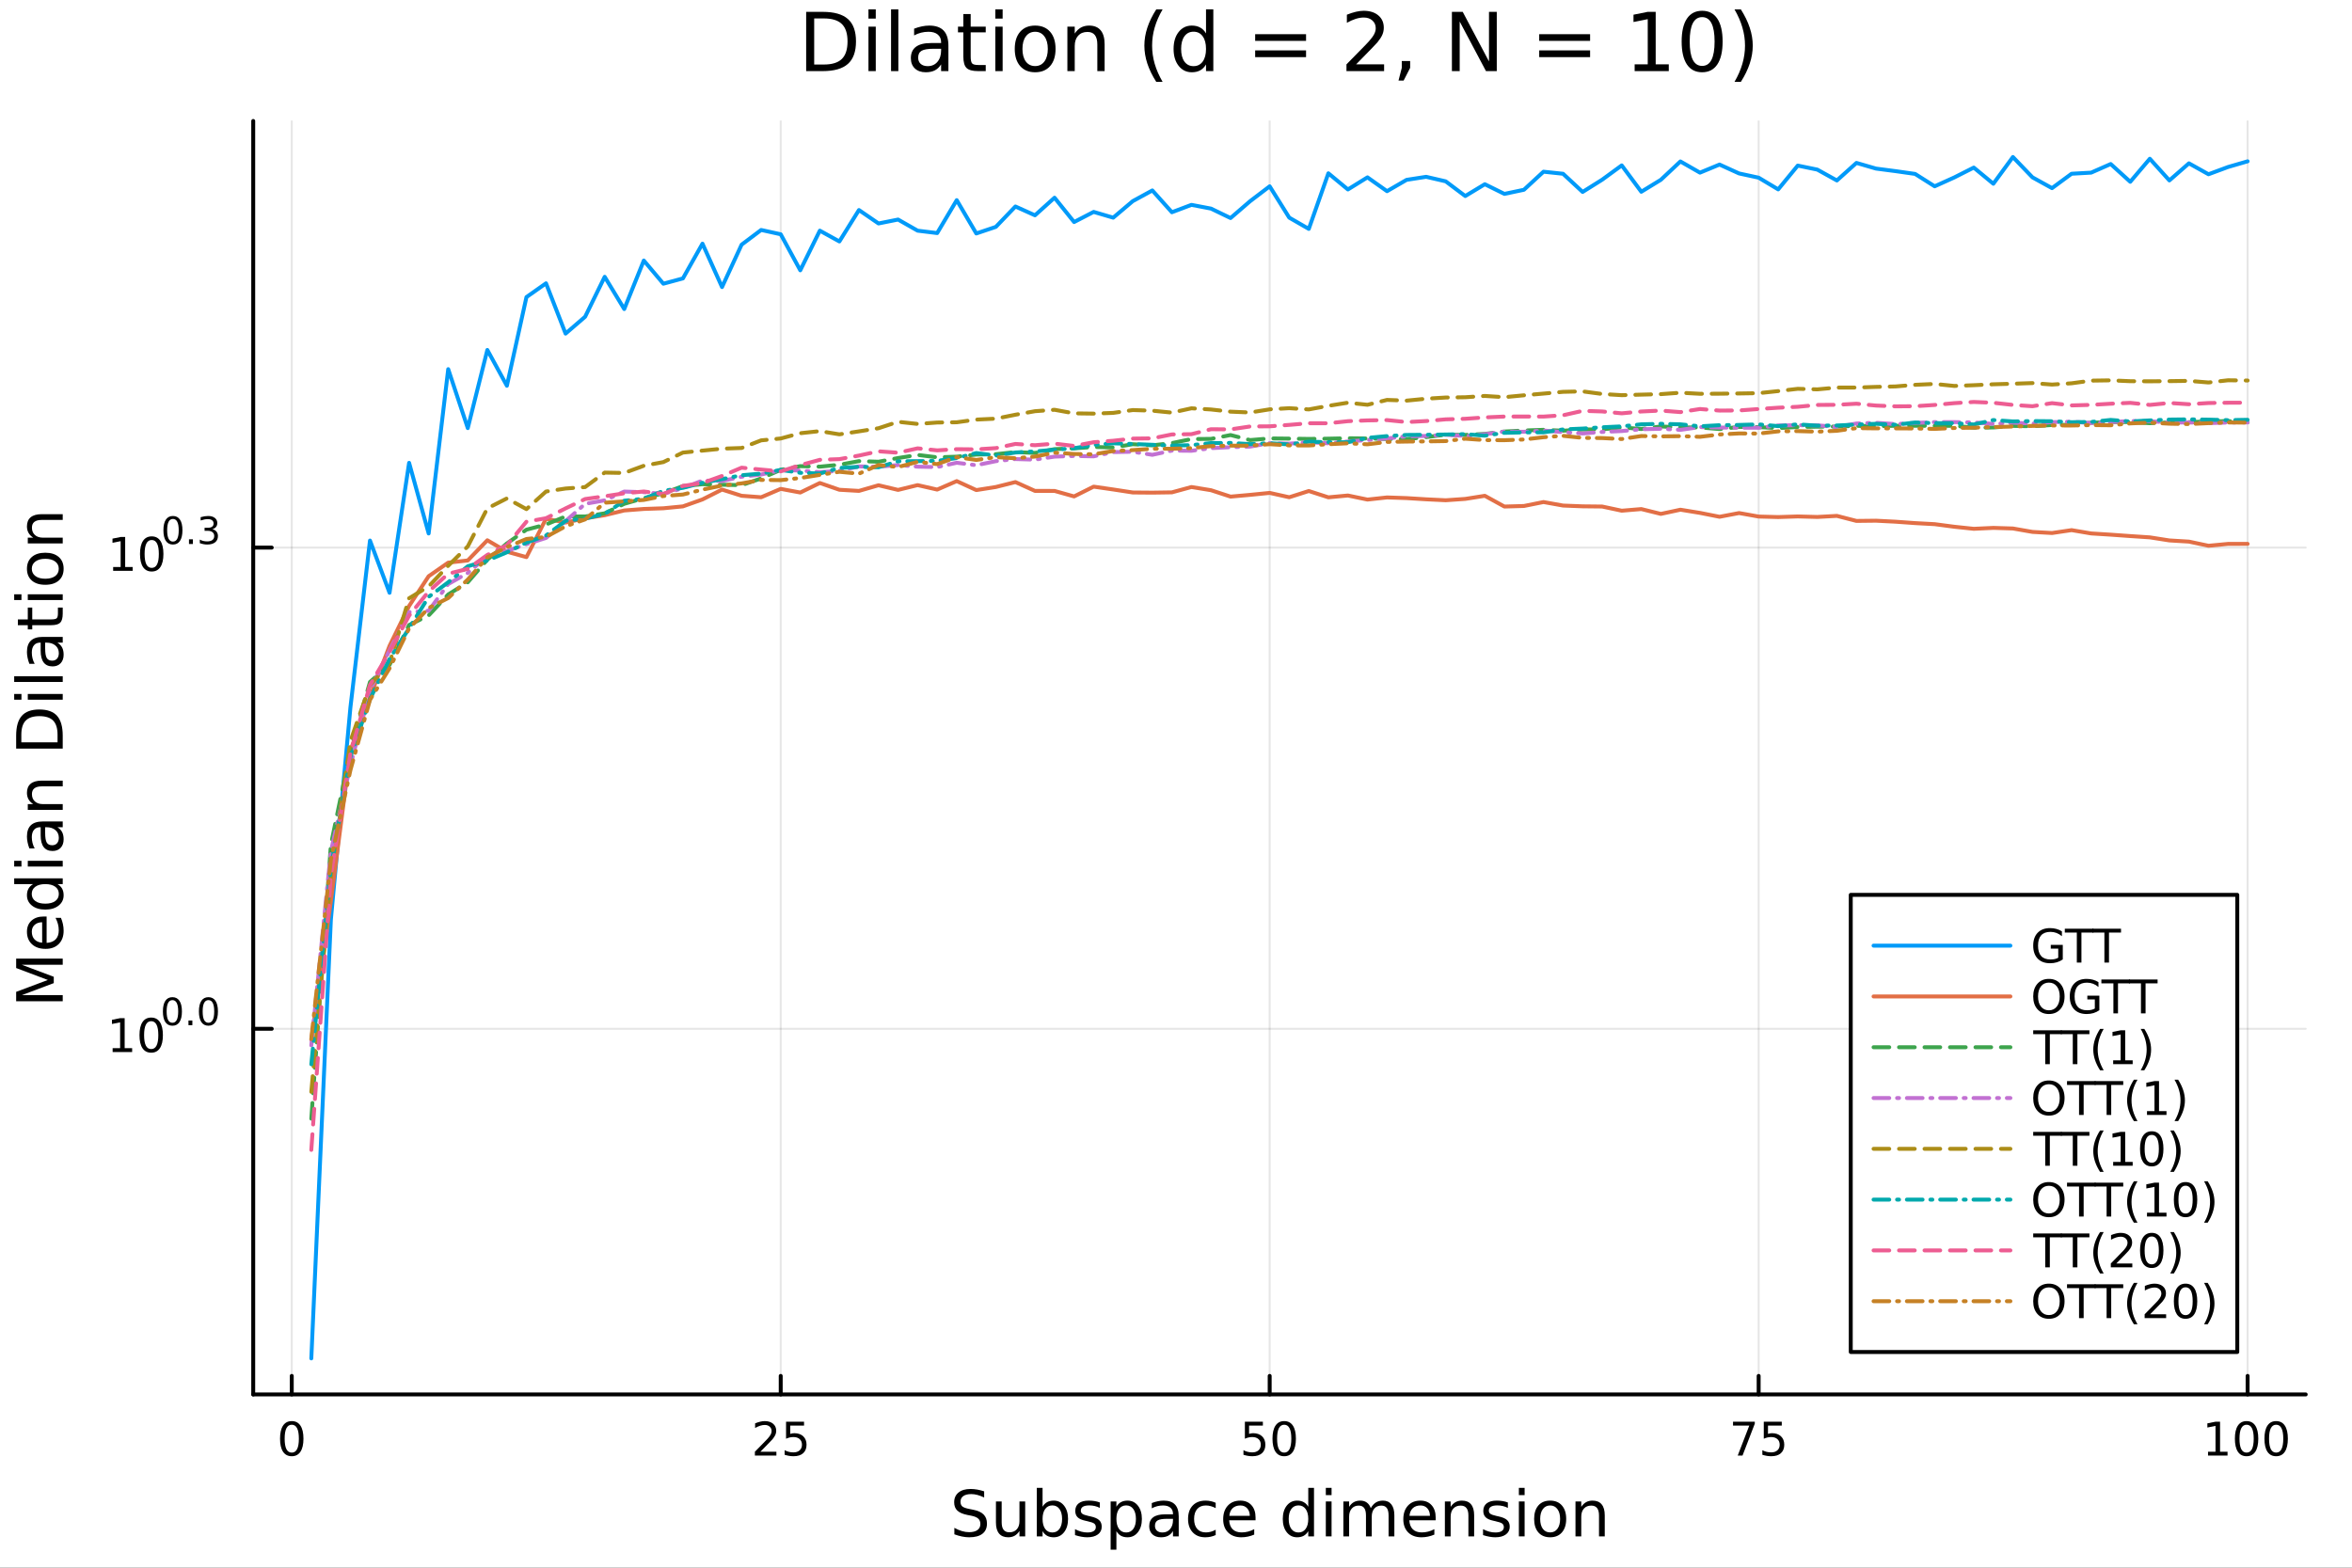 <svg xmlns="http://www.w3.org/2000/svg" xmlns:xlink="http://www.w3.org/1999/xlink" width="600" height="400" viewBox="0 0 2400 1600">
<rect x="0" y="0" width="2400" height="1600" fill="#333333" stroke="none"/>
<defs>
  <clipPath id="clip100">
    <rect x="0" y="0" width="2400" height="1600"></rect>
  </clipPath>
</defs>
<path clip-path="url(#clip100)" d="M0 1600 L2400 1600 L2400 0 L0 0  Z" fill="#ffffff" fill-rule="evenodd" fill-opacity="1"></path>
<defs>
  <clipPath id="clip101">
    <rect x="480" y="0" width="1681" height="1600"></rect>
  </clipPath>
</defs>
<path clip-path="url(#clip100)" d="M258.387 1423.18 L2352.76 1423.18 L2352.76 123.472 L258.387 123.472  Z" fill="#ffffff" fill-rule="evenodd" fill-opacity="1"></path>
<defs>
  <clipPath id="clip102">
    <rect x="258" y="123" width="2095" height="1301"></rect>
  </clipPath>
</defs>
<polyline clip-path="url(#clip102)" style="stroke:#000000; stroke-linecap:round; stroke-linejoin:round; stroke-width:2; stroke-opacity:0.1; fill:none" points="297.704,1423.18 297.704,123.472 "></polyline>
<polyline clip-path="url(#clip102)" style="stroke:#000000; stroke-linecap:round; stroke-linejoin:round; stroke-width:2; stroke-opacity:0.1; fill:none" points="796.649,1423.18 796.649,123.472 "></polyline>
<polyline clip-path="url(#clip102)" style="stroke:#000000; stroke-linecap:round; stroke-linejoin:round; stroke-width:2; stroke-opacity:0.1; fill:none" points="1295.59,1423.18 1295.59,123.472 "></polyline>
<polyline clip-path="url(#clip102)" style="stroke:#000000; stroke-linecap:round; stroke-linejoin:round; stroke-width:2; stroke-opacity:0.1; fill:none" points="1794.54,1423.18 1794.54,123.472 "></polyline>
<polyline clip-path="url(#clip102)" style="stroke:#000000; stroke-linecap:round; stroke-linejoin:round; stroke-width:2; stroke-opacity:0.1; fill:none" points="2293.48,1423.18 2293.48,123.472 "></polyline>
<polyline clip-path="url(#clip102)" style="stroke:#000000; stroke-linecap:round; stroke-linejoin:round; stroke-width:2; stroke-opacity:0.1; fill:none" points="258.387,1050 2352.76,1050 "></polyline>
<polyline clip-path="url(#clip102)" style="stroke:#000000; stroke-linecap:round; stroke-linejoin:round; stroke-width:2; stroke-opacity:0.1; fill:none" points="258.387,558.894 2352.76,558.894 "></polyline>
<polyline clip-path="url(#clip100)" style="stroke:#000000; stroke-linecap:round; stroke-linejoin:round; stroke-width:4; stroke-opacity:1; fill:none" points="258.387,1423.18 2352.76,1423.18 "></polyline>
<polyline clip-path="url(#clip100)" style="stroke:#000000; stroke-linecap:round; stroke-linejoin:round; stroke-width:4; stroke-opacity:1; fill:none" points="297.704,1423.18 297.704,1404.28 "></polyline>
<polyline clip-path="url(#clip100)" style="stroke:#000000; stroke-linecap:round; stroke-linejoin:round; stroke-width:4; stroke-opacity:1; fill:none" points="796.649,1423.18 796.649,1404.28 "></polyline>
<polyline clip-path="url(#clip100)" style="stroke:#000000; stroke-linecap:round; stroke-linejoin:round; stroke-width:4; stroke-opacity:1; fill:none" points="1295.59,1423.18 1295.59,1404.28 "></polyline>
<polyline clip-path="url(#clip100)" style="stroke:#000000; stroke-linecap:round; stroke-linejoin:round; stroke-width:4; stroke-opacity:1; fill:none" points="1794.54,1423.18 1794.54,1404.28 "></polyline>
<polyline clip-path="url(#clip100)" style="stroke:#000000; stroke-linecap:round; stroke-linejoin:round; stroke-width:4; stroke-opacity:1; fill:none" points="2293.48,1423.18 2293.48,1404.28 "></polyline>
<path clip-path="url(#clip100)" d="M297.704 1454.1 Q294.093 1454.1 292.264 1457.66 Q290.459 1461.2 290.459 1468.33 Q290.459 1475.44 292.264 1479.01 Q294.093 1482.55 297.704 1482.55 Q301.339 1482.55 303.144 1479.01 Q304.973 1475.44 304.973 1468.33 Q304.973 1461.2 303.144 1457.66 Q301.339 1454.1 297.704 1454.1 M297.704 1450.39 Q303.514 1450.39 306.57 1455 Q309.649 1459.58 309.649 1468.33 Q309.649 1477.06 306.57 1481.67 Q303.514 1486.25 297.704 1486.25 Q291.894 1486.25 288.815 1481.67 Q285.76 1477.06 285.76 1468.33 Q285.76 1459.58 288.815 1455 Q291.894 1450.39 297.704 1450.39 Z" fill="#000000" fill-rule="nonzero" fill-opacity="1"></path><path clip-path="url(#clip100)" d="M775.919 1481.64 L792.239 1481.64 L792.239 1485.58 L770.295 1485.58 L770.295 1481.64 Q772.957 1478.89 777.54 1474.26 Q782.146 1469.61 783.327 1468.27 Q785.572 1465.74 786.452 1464.01 Q787.355 1462.25 787.355 1460.56 Q787.355 1457.8 785.41 1456.07 Q783.489 1454.33 780.387 1454.33 Q778.188 1454.33 775.734 1455.09 Q773.304 1455.86 770.526 1457.41 L770.526 1452.69 Q773.35 1451.55 775.804 1450.97 Q778.257 1450.39 780.294 1450.39 Q785.665 1450.39 788.859 1453.08 Q792.054 1455.77 792.054 1460.26 Q792.054 1462.39 791.243 1464.31 Q790.456 1466.2 788.35 1468.8 Q787.771 1469.47 784.669 1472.69 Q781.568 1475.88 775.919 1481.64 Z" fill="#000000" fill-rule="nonzero" fill-opacity="1"></path><path clip-path="url(#clip100)" d="M802.1 1451.02 L820.456 1451.02 L820.456 1454.96 L806.382 1454.96 L806.382 1463.43 Q807.401 1463.08 808.419 1462.92 Q809.438 1462.73 810.456 1462.73 Q816.243 1462.73 819.623 1465.9 Q823.003 1469.08 823.003 1474.49 Q823.003 1480.07 819.53 1483.17 Q816.058 1486.25 809.739 1486.25 Q807.563 1486.25 805.294 1485.88 Q803.049 1485.51 800.642 1484.77 L800.642 1480.07 Q802.725 1481.2 804.947 1481.76 Q807.169 1482.32 809.646 1482.32 Q813.651 1482.32 815.989 1480.21 Q818.327 1478.1 818.327 1474.49 Q818.327 1470.88 815.989 1468.77 Q813.651 1466.67 809.646 1466.67 Q807.771 1466.67 805.896 1467.08 Q804.044 1467.5 802.1 1468.38 L802.1 1451.02 Z" fill="#000000" fill-rule="nonzero" fill-opacity="1"></path><path clip-path="url(#clip100)" d="M1270.29 1451.02 L1288.65 1451.02 L1288.65 1454.96 L1274.57 1454.96 L1274.57 1463.43 Q1275.59 1463.08 1276.61 1462.92 Q1277.63 1462.73 1278.65 1462.73 Q1284.44 1462.73 1287.82 1465.9 Q1291.19 1469.08 1291.19 1474.49 Q1291.19 1480.07 1287.72 1483.17 Q1284.25 1486.25 1277.93 1486.25 Q1275.75 1486.25 1273.49 1485.88 Q1271.24 1485.51 1268.83 1484.77 L1268.83 1480.07 Q1270.92 1481.2 1273.14 1481.76 Q1275.36 1482.32 1277.84 1482.32 Q1281.84 1482.32 1284.18 1480.21 Q1286.52 1478.1 1286.52 1474.49 Q1286.52 1470.88 1284.18 1468.77 Q1281.84 1466.67 1277.84 1466.67 Q1275.96 1466.67 1274.09 1467.08 Q1272.24 1467.5 1270.29 1468.38 L1270.29 1451.02 Z" fill="#000000" fill-rule="nonzero" fill-opacity="1"></path><path clip-path="url(#clip100)" d="M1310.41 1454.1 Q1306.8 1454.1 1304.97 1457.66 Q1303.16 1461.2 1303.16 1468.33 Q1303.16 1475.44 1304.97 1479.01 Q1306.8 1482.55 1310.41 1482.55 Q1314.04 1482.55 1315.85 1479.01 Q1317.68 1475.44 1317.68 1468.33 Q1317.68 1461.2 1315.85 1457.66 Q1314.04 1454.1 1310.41 1454.1 M1310.41 1450.39 Q1316.22 1450.39 1319.27 1455 Q1322.35 1459.58 1322.35 1468.33 Q1322.35 1477.06 1319.27 1481.67 Q1316.22 1486.25 1310.41 1486.25 Q1304.6 1486.25 1301.52 1481.67 Q1298.46 1477.06 1298.46 1468.33 Q1298.46 1459.58 1301.52 1455 Q1304.6 1450.39 1310.41 1450.39 Z" fill="#000000" fill-rule="nonzero" fill-opacity="1"></path><path clip-path="url(#clip100)" d="M1768.39 1451.02 L1790.61 1451.02 L1790.61 1453.01 L1778.07 1485.58 L1773.18 1485.58 L1784.99 1454.96 L1768.39 1454.96 L1768.39 1451.02 Z" fill="#000000" fill-rule="nonzero" fill-opacity="1"></path><path clip-path="url(#clip100)" d="M1799.78 1451.02 L1818.14 1451.02 L1818.14 1454.96 L1804.06 1454.96 L1804.06 1463.43 Q1805.08 1463.08 1806.1 1462.92 Q1807.12 1462.73 1808.14 1462.73 Q1813.92 1462.73 1817.3 1465.9 Q1820.68 1469.08 1820.68 1474.49 Q1820.68 1480.07 1817.21 1483.17 Q1813.74 1486.25 1807.42 1486.25 Q1805.24 1486.25 1802.97 1485.88 Q1800.73 1485.51 1798.32 1484.77 L1798.32 1480.07 Q1800.41 1481.2 1802.63 1481.76 Q1804.85 1482.32 1807.33 1482.32 Q1811.33 1482.32 1813.67 1480.21 Q1816.01 1478.1 1816.01 1474.49 Q1816.01 1470.88 1813.67 1468.77 Q1811.33 1466.67 1807.33 1466.67 Q1805.45 1466.67 1803.58 1467.08 Q1801.72 1467.5 1799.78 1468.38 L1799.78 1451.02 Z" fill="#000000" fill-rule="nonzero" fill-opacity="1"></path><path clip-path="url(#clip100)" d="M2253.09 1481.64 L2260.73 1481.64 L2260.73 1455.28 L2252.42 1456.95 L2252.42 1452.69 L2260.68 1451.02 L2265.36 1451.02 L2265.36 1481.64 L2273 1481.64 L2273 1485.58 L2253.09 1485.58 L2253.09 1481.64 Z" fill="#000000" fill-rule="nonzero" fill-opacity="1"></path><path clip-path="url(#clip100)" d="M2292.44 1454.1 Q2288.83 1454.1 2287 1457.66 Q2285.19 1461.2 2285.19 1468.33 Q2285.19 1475.44 2287 1479.01 Q2288.83 1482.55 2292.44 1482.55 Q2296.07 1482.55 2297.88 1479.01 Q2299.71 1475.44 2299.71 1468.33 Q2299.71 1461.2 2297.88 1457.66 Q2296.07 1454.1 2292.44 1454.1 M2292.44 1450.39 Q2298.25 1450.39 2301.31 1455 Q2304.38 1459.58 2304.38 1468.33 Q2304.38 1477.06 2301.31 1481.67 Q2298.25 1486.25 2292.44 1486.25 Q2286.63 1486.25 2283.55 1481.67 Q2280.5 1477.06 2280.5 1468.33 Q2280.5 1459.58 2283.55 1455 Q2286.63 1450.39 2292.44 1450.39 Z" fill="#000000" fill-rule="nonzero" fill-opacity="1"></path><path clip-path="url(#clip100)" d="M2322.6 1454.1 Q2318.99 1454.1 2317.16 1457.66 Q2315.36 1461.2 2315.36 1468.33 Q2315.36 1475.44 2317.16 1479.01 Q2318.99 1482.55 2322.6 1482.55 Q2326.24 1482.55 2328.04 1479.01 Q2329.87 1475.44 2329.87 1468.33 Q2329.87 1461.2 2328.04 1457.66 Q2326.24 1454.1 2322.6 1454.1 M2322.6 1450.39 Q2328.41 1450.39 2331.47 1455 Q2334.55 1459.58 2334.55 1468.33 Q2334.55 1477.06 2331.47 1481.67 Q2328.41 1486.25 2322.6 1486.25 Q2316.79 1486.25 2313.71 1481.67 Q2310.66 1477.06 2310.66 1468.33 Q2310.66 1459.58 2313.71 1455 Q2316.79 1450.39 2322.6 1450.39 Z" fill="#000000" fill-rule="nonzero" fill-opacity="1"></path><path clip-path="url(#clip100)" d="M1004.24 1522.08 L1004.24 1528.35 Q1000.57 1526.6 997.328 1525.74 Q994.082 1524.88 991.058 1524.88 Q985.806 1524.88 982.942 1526.92 Q980.109 1528.96 980.109 1532.71 Q980.109 1535.87 981.987 1537.49 Q983.897 1539.08 989.18 1540.07 L993.063 1540.86 Q1000.26 1542.23 1003.66 1545.7 Q1007.1 1549.14 1007.1 1554.93 Q1007.1 1561.84 1002.45 1565.4 Q997.838 1568.97 988.894 1568.97 Q985.52 1568.97 981.7 1568.2 Q977.913 1567.44 973.839 1565.94 L973.839 1559.32 Q977.754 1561.52 981.509 1562.63 Q985.265 1563.75 988.894 1563.75 Q994.4 1563.75 997.392 1561.58 Q1000.38 1559.42 1000.38 1555.41 Q1000.38 1551.91 998.219 1549.93 Q996.087 1547.96 991.185 1546.97 L987.27 1546.21 Q980.077 1544.78 976.863 1541.72 Q973.648 1538.67 973.648 1533.22 Q973.648 1526.92 978.072 1523.29 Q982.528 1519.66 990.326 1519.66 Q993.668 1519.66 997.137 1520.27 Q1000.61 1520.87 1004.24 1522.08 Z" fill="#000000" fill-rule="nonzero" fill-opacity="1"></path><path clip-path="url(#clip100)" d="M1016.27 1553.98 L1016.27 1532.4 L1022.12 1532.4 L1022.12 1553.75 Q1022.12 1558.81 1024.1 1561.36 Q1026.07 1563.87 1030.02 1563.87 Q1034.76 1563.87 1037.5 1560.85 Q1040.26 1557.83 1040.26 1552.61 L1040.26 1532.4 L1046.12 1532.4 L1046.12 1568.04 L1040.26 1568.04 L1040.26 1562.57 Q1038.13 1565.82 1035.3 1567.41 Q1032.5 1568.97 1028.77 1568.97 Q1022.63 1568.97 1019.45 1565.15 Q1016.27 1561.33 1016.27 1553.98 M1031 1531.54 L1031 1531.54 Z" fill="#000000" fill-rule="nonzero" fill-opacity="1"></path><path clip-path="url(#clip100)" d="M1083.77 1550.25 Q1083.77 1543.79 1081.1 1540.13 Q1078.46 1536.44 1073.81 1536.44 Q1069.17 1536.44 1066.49 1540.13 Q1063.85 1543.79 1063.85 1550.25 Q1063.85 1556.71 1066.49 1560.4 Q1069.17 1564.07 1073.81 1564.07 Q1078.46 1564.07 1081.1 1560.4 Q1083.77 1556.71 1083.77 1550.25 M1063.85 1537.81 Q1065.7 1534.62 1068.5 1533.1 Q1071.33 1531.54 1075.24 1531.54 Q1081.74 1531.54 1085.78 1536.69 Q1089.85 1541.85 1089.85 1550.25 Q1089.85 1558.65 1085.78 1563.81 Q1081.74 1568.97 1075.24 1568.97 Q1071.33 1568.97 1068.5 1567.44 Q1065.7 1565.88 1063.85 1562.7 L1063.85 1568.04 L1057.96 1568.04 L1057.96 1518.52 L1063.85 1518.52 L1063.85 1537.81 Z" fill="#000000" fill-rule="nonzero" fill-opacity="1"></path><path clip-path="url(#clip100)" d="M1122.29 1533.45 L1122.29 1538.98 Q1119.8 1537.71 1117.13 1537.07 Q1114.46 1536.44 1111.59 1536.44 Q1107.23 1536.44 1105.04 1537.77 Q1102.87 1539.11 1102.87 1541.79 Q1102.87 1543.82 1104.43 1545 Q1105.99 1546.15 1110.7 1547.2 L1112.71 1547.64 Q1118.95 1548.98 1121.56 1551.43 Q1124.2 1553.85 1124.2 1558.21 Q1124.2 1563.17 1120.25 1566.07 Q1116.34 1568.97 1109.46 1568.97 Q1106.6 1568.97 1103.48 1568.39 Q1100.39 1567.85 1096.95 1566.74 L1096.95 1560.69 Q1100.2 1562.38 1103.35 1563.24 Q1106.5 1564.07 1109.59 1564.07 Q1113.73 1564.07 1115.95 1562.66 Q1118.18 1561.23 1118.18 1558.65 Q1118.18 1556.27 1116.56 1554.99 Q1114.97 1553.72 1109.52 1552.54 L1107.49 1552.07 Q1102.04 1550.92 1099.63 1548.56 Q1097.21 1546.18 1097.21 1542.04 Q1097.21 1537.01 1100.77 1534.27 Q1104.34 1531.54 1110.89 1531.54 Q1114.14 1531.54 1117 1532.01 Q1119.87 1532.49 1122.29 1533.45 Z" fill="#000000" fill-rule="nonzero" fill-opacity="1"></path><path clip-path="url(#clip100)" d="M1139.19 1562.7 L1139.19 1581.6 L1133.3 1581.6 L1133.3 1532.4 L1139.19 1532.4 L1139.19 1537.81 Q1141.03 1534.62 1143.83 1533.1 Q1146.67 1531.54 1150.58 1531.54 Q1157.08 1531.54 1161.12 1536.69 Q1165.19 1541.85 1165.19 1550.25 Q1165.19 1558.65 1161.12 1563.81 Q1157.08 1568.97 1150.58 1568.97 Q1146.67 1568.97 1143.83 1567.44 Q1141.03 1565.88 1139.19 1562.7 M1159.11 1550.25 Q1159.11 1543.79 1156.44 1540.13 Q1153.8 1536.44 1149.15 1536.44 Q1144.5 1536.44 1141.83 1540.13 Q1139.19 1543.79 1139.19 1550.25 Q1139.19 1556.71 1141.83 1560.4 Q1144.5 1564.07 1149.15 1564.07 Q1153.8 1564.07 1156.44 1560.4 Q1159.11 1556.71 1159.11 1550.25 Z" fill="#000000" fill-rule="nonzero" fill-opacity="1"></path><path clip-path="url(#clip100)" d="M1191.1 1550.12 Q1184 1550.12 1181.27 1551.75 Q1178.53 1553.37 1178.53 1557.29 Q1178.53 1560.4 1180.57 1562.25 Q1182.63 1564.07 1186.17 1564.07 Q1191.04 1564.07 1193.96 1560.63 Q1196.92 1557.16 1196.92 1551.43 L1196.92 1550.12 L1191.1 1550.12 M1202.78 1547.71 L1202.78 1568.04 L1196.92 1568.04 L1196.92 1562.63 Q1194.92 1565.88 1191.93 1567.44 Q1188.94 1568.97 1184.61 1568.97 Q1179.13 1568.97 1175.89 1565.91 Q1172.67 1562.82 1172.67 1557.67 Q1172.67 1551.65 1176.68 1548.6 Q1180.72 1545.54 1188.71 1545.54 L1196.92 1545.54 L1196.92 1544.97 Q1196.92 1540.93 1194.25 1538.73 Q1191.61 1536.5 1186.8 1536.5 Q1183.75 1536.5 1180.85 1537.23 Q1177.96 1537.97 1175.28 1539.43 L1175.28 1534.02 Q1178.5 1532.78 1181.52 1532.17 Q1184.54 1531.54 1187.41 1531.54 Q1195.14 1531.54 1198.96 1535.55 Q1202.78 1539.56 1202.78 1547.71 Z" fill="#000000" fill-rule="nonzero" fill-opacity="1"></path><path clip-path="url(#clip100)" d="M1240.5 1533.76 L1240.5 1539.24 Q1238.02 1537.87 1235.5 1537.2 Q1233.02 1536.5 1230.47 1536.5 Q1224.77 1536.5 1221.62 1540.13 Q1218.47 1543.73 1218.47 1550.25 Q1218.47 1556.78 1221.62 1560.4 Q1224.77 1564 1230.47 1564 Q1233.02 1564 1235.5 1563.33 Q1238.02 1562.63 1240.5 1561.26 L1240.5 1566.68 Q1238.05 1567.82 1235.41 1568.39 Q1232.8 1568.97 1229.84 1568.97 Q1221.78 1568.97 1217.04 1563.91 Q1212.3 1558.85 1212.3 1550.25 Q1212.3 1541.53 1217.07 1536.53 Q1221.88 1531.54 1230.22 1531.54 Q1232.92 1531.54 1235.5 1532.11 Q1238.08 1532.65 1240.5 1533.76 Z" fill="#000000" fill-rule="nonzero" fill-opacity="1"></path><path clip-path="url(#clip100)" d="M1281.18 1548.76 L1281.18 1551.62 L1254.25 1551.62 Q1254.63 1557.67 1257.88 1560.85 Q1261.15 1564 1266.98 1564 Q1270.35 1564 1273.5 1563.17 Q1276.69 1562.35 1279.81 1560.69 L1279.81 1566.23 Q1276.66 1567.57 1273.35 1568.27 Q1270.04 1568.97 1266.63 1568.97 Q1258.1 1568.97 1253.1 1564 Q1248.14 1559.04 1248.14 1550.57 Q1248.14 1541.82 1252.85 1536.69 Q1257.59 1531.54 1265.61 1531.54 Q1272.8 1531.54 1276.97 1536.18 Q1281.18 1540.8 1281.18 1548.76 M1275.32 1547.04 Q1275.26 1542.23 1272.61 1539.37 Q1270 1536.5 1265.67 1536.5 Q1260.77 1536.5 1257.81 1539.27 Q1254.88 1542.04 1254.44 1547.07 L1275.32 1547.04 Z" fill="#000000" fill-rule="nonzero" fill-opacity="1"></path><path clip-path="url(#clip100)" d="M1334.97 1537.81 L1334.97 1518.52 L1340.82 1518.52 L1340.82 1568.04 L1334.97 1568.04 L1334.97 1562.7 Q1333.12 1565.88 1330.29 1567.44 Q1327.49 1568.97 1323.54 1568.97 Q1317.08 1568.97 1313 1563.81 Q1308.96 1558.65 1308.96 1550.25 Q1308.96 1541.85 1313 1536.69 Q1317.08 1531.54 1323.54 1531.54 Q1327.49 1531.54 1330.29 1533.1 Q1333.12 1534.62 1334.97 1537.81 M1315.01 1550.25 Q1315.01 1556.71 1317.65 1560.4 Q1320.32 1564.07 1324.97 1564.07 Q1329.62 1564.07 1332.29 1560.4 Q1334.97 1556.71 1334.97 1550.25 Q1334.97 1543.79 1332.29 1540.13 Q1329.62 1536.44 1324.97 1536.44 Q1320.32 1536.44 1317.65 1540.13 Q1315.01 1543.79 1315.01 1550.25 Z" fill="#000000" fill-rule="nonzero" fill-opacity="1"></path><path clip-path="url(#clip100)" d="M1352.88 1532.4 L1358.74 1532.4 L1358.74 1568.04 L1352.88 1568.04 L1352.88 1532.4 M1352.88 1518.52 L1358.74 1518.52 L1358.74 1525.93 L1352.88 1525.93 L1352.88 1518.52 Z" fill="#000000" fill-rule="nonzero" fill-opacity="1"></path><path clip-path="url(#clip100)" d="M1398.75 1539.24 Q1400.95 1535.29 1404 1533.41 Q1407.06 1531.54 1411.19 1531.54 Q1416.76 1531.54 1419.79 1535.45 Q1422.81 1539.33 1422.81 1546.53 L1422.81 1568.04 L1416.92 1568.04 L1416.92 1546.72 Q1416.92 1541.59 1415.11 1539.11 Q1413.3 1536.63 1409.57 1536.63 Q1405.02 1536.63 1402.38 1539.65 Q1399.74 1542.68 1399.74 1547.9 L1399.74 1568.04 L1393.85 1568.04 L1393.85 1546.72 Q1393.85 1541.56 1392.03 1539.11 Q1390.22 1536.63 1386.43 1536.63 Q1381.94 1536.63 1379.3 1539.68 Q1376.66 1542.71 1376.66 1547.9 L1376.66 1568.04 L1370.77 1568.04 L1370.77 1532.4 L1376.66 1532.4 L1376.66 1537.93 Q1378.67 1534.66 1381.47 1533.1 Q1384.27 1531.54 1388.12 1531.54 Q1392 1531.54 1394.71 1533.51 Q1397.44 1535.48 1398.75 1539.24 Z" fill="#000000" fill-rule="nonzero" fill-opacity="1"></path><path clip-path="url(#clip100)" d="M1464.98 1548.76 L1464.98 1551.62 L1438.06 1551.62 Q1438.44 1557.67 1441.69 1560.85 Q1444.96 1564 1450.79 1564 Q1454.16 1564 1457.31 1563.17 Q1460.5 1562.35 1463.62 1560.69 L1463.62 1566.23 Q1460.47 1567.57 1457.16 1568.27 Q1453.84 1568.97 1450.44 1568.97 Q1441.91 1568.97 1436.91 1564 Q1431.95 1559.04 1431.95 1550.57 Q1431.95 1541.82 1436.66 1536.69 Q1441.4 1531.54 1449.42 1531.54 Q1456.61 1531.54 1460.78 1536.18 Q1464.98 1540.8 1464.98 1548.76 M1459.13 1547.04 Q1459.06 1542.23 1456.42 1539.37 Q1453.81 1536.5 1449.48 1536.5 Q1444.58 1536.5 1441.62 1539.27 Q1438.69 1542.04 1438.25 1547.07 L1459.13 1547.04 Z" fill="#000000" fill-rule="nonzero" fill-opacity="1"></path><path clip-path="url(#clip100)" d="M1504.23 1546.53 L1504.23 1568.04 L1498.37 1568.04 L1498.37 1546.72 Q1498.37 1541.66 1496.4 1539.14 Q1494.43 1536.63 1490.48 1536.63 Q1485.74 1536.63 1483 1539.65 Q1480.26 1542.68 1480.26 1547.9 L1480.26 1568.04 L1474.37 1568.04 L1474.37 1532.4 L1480.26 1532.4 L1480.26 1537.93 Q1482.36 1534.72 1485.2 1533.13 Q1488.06 1531.54 1491.78 1531.54 Q1497.93 1531.54 1501.08 1535.36 Q1504.23 1539.14 1504.23 1546.53 Z" fill="#000000" fill-rule="nonzero" fill-opacity="1"></path><path clip-path="url(#clip100)" d="M1538.64 1533.45 L1538.64 1538.98 Q1536.15 1537.71 1533.48 1537.07 Q1530.81 1536.44 1527.94 1536.44 Q1523.58 1536.44 1521.39 1537.77 Q1519.22 1539.11 1519.22 1541.79 Q1519.22 1543.82 1520.78 1545 Q1522.34 1546.15 1527.05 1547.2 L1529.06 1547.64 Q1535.29 1548.98 1537.9 1551.43 Q1540.55 1553.85 1540.55 1558.21 Q1540.55 1563.17 1536.6 1566.07 Q1532.68 1568.97 1525.81 1568.97 Q1522.94 1568.97 1519.83 1568.39 Q1516.74 1567.85 1513.3 1566.74 L1513.3 1560.69 Q1516.55 1562.38 1519.7 1563.24 Q1522.85 1564.07 1525.94 1564.07 Q1530.07 1564.07 1532.3 1562.66 Q1534.53 1561.23 1534.53 1558.65 Q1534.53 1556.27 1532.91 1554.99 Q1531.32 1553.72 1525.87 1552.54 L1523.84 1552.07 Q1518.39 1550.92 1515.97 1548.56 Q1513.56 1546.18 1513.56 1542.04 Q1513.56 1537.01 1517.12 1534.27 Q1520.68 1531.54 1527.24 1531.54 Q1530.49 1531.54 1533.35 1532.01 Q1536.22 1532.49 1538.64 1533.45 Z" fill="#000000" fill-rule="nonzero" fill-opacity="1"></path><path clip-path="url(#clip100)" d="M1549.87 1532.4 L1555.73 1532.4 L1555.73 1568.04 L1549.87 1568.04 L1549.87 1532.4 M1549.87 1518.52 L1555.73 1518.52 L1555.73 1525.93 L1549.87 1525.93 L1549.87 1518.52 Z" fill="#000000" fill-rule="nonzero" fill-opacity="1"></path><path clip-path="url(#clip100)" d="M1581.8 1536.5 Q1577.08 1536.5 1574.35 1540.19 Q1571.61 1543.85 1571.61 1550.25 Q1571.61 1556.65 1574.32 1560.34 Q1577.05 1564 1581.8 1564 Q1586.47 1564 1589.21 1560.31 Q1591.95 1556.62 1591.95 1550.25 Q1591.95 1543.92 1589.21 1540.23 Q1586.47 1536.5 1581.8 1536.5 M1581.8 1531.54 Q1589.43 1531.54 1593.79 1536.5 Q1598.16 1541.47 1598.16 1550.25 Q1598.16 1559 1593.79 1564 Q1589.43 1568.97 1581.8 1568.97 Q1574.12 1568.97 1569.76 1564 Q1565.44 1559 1565.44 1550.25 Q1565.44 1541.47 1569.76 1536.5 Q1574.12 1531.54 1581.8 1531.54 Z" fill="#000000" fill-rule="nonzero" fill-opacity="1"></path><path clip-path="url(#clip100)" d="M1637.5 1546.53 L1637.5 1568.04 L1631.64 1568.04 L1631.64 1546.72 Q1631.64 1541.66 1629.67 1539.14 Q1627.69 1536.63 1623.75 1536.63 Q1619 1536.63 1616.27 1539.65 Q1613.53 1542.68 1613.53 1547.9 L1613.53 1568.04 L1607.64 1568.04 L1607.64 1532.4 L1613.53 1532.4 L1613.53 1537.93 Q1615.63 1534.72 1618.46 1533.13 Q1621.33 1531.54 1625.05 1531.54 Q1631.19 1531.54 1634.34 1535.36 Q1637.5 1539.14 1637.5 1546.53 Z" fill="#000000" fill-rule="nonzero" fill-opacity="1"></path><polyline clip-path="url(#clip100)" style="stroke:#000000; stroke-linecap:round; stroke-linejoin:round; stroke-width:4; stroke-opacity:1; fill:none" points="258.387,1423.18 258.387,123.472 "></polyline>
<polyline clip-path="url(#clip100)" style="stroke:#000000; stroke-linecap:round; stroke-linejoin:round; stroke-width:4; stroke-opacity:1; fill:none" points="258.387,1050 277.285,1050 "></polyline>
<polyline clip-path="url(#clip100)" style="stroke:#000000; stroke-linecap:round; stroke-linejoin:round; stroke-width:4; stroke-opacity:1; fill:none" points="258.387,558.894 277.285,558.894 "></polyline>
<path clip-path="url(#clip100)" d="M114.931 1069.79 L122.57 1069.79 L122.57 1043.43 L114.26 1045.09 L114.26 1040.83 L122.524 1039.17 L127.2 1039.17 L127.2 1069.79 L134.839 1069.79 L134.839 1073.73 L114.931 1073.73 L114.931 1069.79 Z" fill="#000000" fill-rule="nonzero" fill-opacity="1"></path><path clip-path="url(#clip100)" d="M154.283 1042.24 Q150.672 1042.24 148.843 1045.81 Q147.038 1049.35 147.038 1056.48 Q147.038 1063.59 148.843 1067.15 Q150.672 1070.69 154.283 1070.69 Q157.917 1070.69 159.723 1067.15 Q161.552 1063.59 161.552 1056.48 Q161.552 1049.35 159.723 1045.81 Q157.917 1042.24 154.283 1042.24 M154.283 1038.54 Q160.093 1038.54 163.149 1043.15 Q166.227 1047.73 166.227 1056.48 Q166.227 1065.21 163.149 1069.81 Q160.093 1074.4 154.283 1074.4 Q148.473 1074.4 145.394 1069.81 Q142.339 1065.21 142.339 1056.48 Q142.339 1047.73 145.394 1043.15 Q148.473 1038.54 154.283 1038.54 Z" fill="#000000" fill-rule="nonzero" fill-opacity="1"></path><path clip-path="url(#clip100)" d="M175.932 1020.74 Q172.998 1020.74 171.512 1023.63 Q170.045 1026.51 170.045 1032.3 Q170.045 1038.08 171.512 1040.97 Q172.998 1043.85 175.932 1043.85 Q178.885 1043.85 180.352 1040.97 Q181.838 1038.08 181.838 1032.3 Q181.838 1026.51 180.352 1023.63 Q178.885 1020.74 175.932 1020.74 M175.932 1017.73 Q180.653 1017.73 183.136 1021.47 Q185.637 1025.19 185.637 1032.3 Q185.637 1039.39 183.136 1043.14 Q180.653 1046.86 175.932 1046.86 Q171.212 1046.86 168.71 1043.14 Q166.227 1039.39 166.227 1032.3 Q166.227 1025.19 168.71 1021.47 Q171.212 1017.73 175.932 1017.73 Z" fill="#000000" fill-rule="nonzero" fill-opacity="1"></path><path clip-path="url(#clip100)" d="M192.314 1041.54 L196.282 1041.54 L196.282 1046.32 L192.314 1046.32 L192.314 1041.54 Z" fill="#000000" fill-rule="nonzero" fill-opacity="1"></path><path clip-path="url(#clip100)" d="M212.683 1020.74 Q209.749 1020.74 208.263 1023.63 Q206.796 1026.51 206.796 1032.3 Q206.796 1038.08 208.263 1040.97 Q209.749 1043.85 212.683 1043.85 Q215.635 1043.85 217.102 1040.97 Q218.588 1038.08 218.588 1032.3 Q218.588 1026.51 217.102 1023.63 Q215.635 1020.74 212.683 1020.74 M212.683 1017.73 Q217.403 1017.73 219.886 1021.47 Q222.387 1025.19 222.387 1032.3 Q222.387 1039.39 219.886 1043.14 Q217.403 1046.86 212.683 1046.86 Q207.962 1046.86 205.46 1043.14 Q202.978 1039.39 202.978 1032.3 Q202.978 1025.19 205.46 1021.47 Q207.962 1017.73 212.683 1017.73 Z" fill="#000000" fill-rule="nonzero" fill-opacity="1"></path><path clip-path="url(#clip100)" d="M115.458 578.686 L123.097 578.686 L123.097 552.321 L114.787 553.987 L114.787 549.728 L123.051 548.061 L127.727 548.061 L127.727 578.686 L135.365 578.686 L135.365 582.621 L115.458 582.621 L115.458 578.686 Z" fill="#000000" fill-rule="nonzero" fill-opacity="1"></path><path clip-path="url(#clip100)" d="M154.81 551.14 Q151.199 551.14 149.37 554.705 Q147.564 558.246 147.564 565.376 Q147.564 572.483 149.37 576.047 Q151.199 579.589 154.81 579.589 Q158.444 579.589 160.249 576.047 Q162.078 572.483 162.078 565.376 Q162.078 558.246 160.249 554.705 Q158.444 551.14 154.81 551.14 M154.81 547.436 Q160.62 547.436 163.675 552.043 Q166.754 556.626 166.754 565.376 Q166.754 574.103 163.675 578.709 Q160.62 583.293 154.81 583.293 Q149 583.293 145.921 578.709 Q142.865 574.103 142.865 565.376 Q142.865 556.626 145.921 552.043 Q149 547.436 154.81 547.436 Z" fill="#000000" fill-rule="nonzero" fill-opacity="1"></path><path clip-path="url(#clip100)" d="M176.459 529.632 Q173.525 529.632 172.039 532.529 Q170.572 535.406 170.572 541.199 Q170.572 546.973 172.039 549.87 Q173.525 552.747 176.459 552.747 Q179.412 552.747 180.879 549.87 Q182.365 546.973 182.365 541.199 Q182.365 535.406 180.879 532.529 Q179.412 529.632 176.459 529.632 M176.459 526.623 Q181.18 526.623 183.662 530.366 Q186.164 534.09 186.164 541.199 Q186.164 548.29 183.662 552.032 Q181.18 555.756 176.459 555.756 Q171.738 555.756 169.237 552.032 Q166.754 548.29 166.754 541.199 Q166.754 534.09 169.237 530.366 Q171.738 526.623 176.459 526.623 Z" fill="#000000" fill-rule="nonzero" fill-opacity="1"></path><path clip-path="url(#clip100)" d="M192.84 550.434 L196.809 550.434 L196.809 555.211 L192.84 555.211 L192.84 550.434 Z" fill="#000000" fill-rule="nonzero" fill-opacity="1"></path><path clip-path="url(#clip100)" d="M216.595 540.071 Q219.322 540.654 220.845 542.497 Q222.387 544.34 222.387 547.048 Q222.387 551.205 219.529 553.481 Q216.67 555.756 211.404 555.756 Q209.636 555.756 207.755 555.399 Q205.893 555.06 203.899 554.365 L203.899 550.697 Q205.479 551.619 207.36 552.089 Q209.241 552.559 211.291 552.559 Q214.864 552.559 216.726 551.148 Q218.607 549.738 218.607 547.048 Q218.607 544.566 216.858 543.174 Q215.128 541.763 212.024 541.763 L208.752 541.763 L208.752 538.641 L212.175 538.641 Q214.977 538.641 216.463 537.532 Q217.949 536.403 217.949 534.297 Q217.949 532.134 216.407 530.987 Q214.883 529.82 212.024 529.82 Q210.463 529.82 208.677 530.159 Q206.89 530.498 204.746 531.212 L204.746 527.827 Q206.909 527.225 208.789 526.924 Q210.689 526.623 212.363 526.623 Q216.689 526.623 219.209 528.598 Q221.729 530.554 221.729 533.902 Q221.729 536.234 220.394 537.851 Q219.058 539.45 216.595 540.071 Z" fill="#000000" fill-rule="nonzero" fill-opacity="1"></path><path clip-path="url(#clip100)" d="M16.484 1021.87 L16.484 1012.29 L48.822 1000.17 L16.484 987.978 L16.484 978.397 L64.004 978.397 L64.004 984.667 L22.277 984.667 L54.869 996.921 L54.869 1003.38 L22.277 1015.64 L64.004 1015.64 L64.004 1021.87 L16.484 1021.87 Z" fill="#000000" fill-rule="nonzero" fill-opacity="1"></path><path clip-path="url(#clip100)" d="M44.716 935.397 L47.581 935.397 L47.581 962.324 Q53.628 961.942 56.811 958.695 Q59.962 955.417 59.962 949.592 Q59.962 946.219 59.134 943.068 Q58.307 939.885 56.652 936.766 L62.19 936.766 Q63.527 939.917 64.227 943.227 Q64.927 946.537 64.927 949.943 Q64.927 958.473 59.962 963.47 Q54.997 968.435 46.53 968.435 Q37.777 968.435 32.653 963.724 Q27.497 958.982 27.497 950.961 Q27.497 943.768 32.144 939.598 Q36.759 935.397 44.716 935.397 M42.997 941.253 Q38.191 941.317 35.327 943.959 Q32.462 946.569 32.462 950.897 Q32.462 955.799 35.231 958.759 Q38 961.687 43.029 962.133 L42.997 941.253 Z" fill="#000000" fill-rule="nonzero" fill-opacity="1"></path><path clip-path="url(#clip100)" d="M33.767 902.327 L14.479 902.327 L14.479 896.471 L64.004 896.471 L64.004 902.327 L58.657 902.327 Q61.84 904.173 63.399 907.006 Q64.927 909.807 64.927 913.753 Q64.927 920.215 59.771 924.289 Q54.615 928.331 46.212 928.331 Q37.809 928.331 32.653 924.289 Q27.497 920.215 27.497 913.753 Q27.497 909.807 29.056 907.006 Q30.584 904.173 33.767 902.327 M46.212 922.284 Q52.673 922.284 56.365 919.642 Q60.026 916.968 60.026 912.321 Q60.026 907.674 56.365 905.001 Q52.673 902.327 46.212 902.327 Q39.751 902.327 36.09 905.001 Q32.398 907.674 32.398 912.321 Q32.398 916.968 36.09 919.642 Q39.751 922.284 46.212 922.284 Z" fill="#000000" fill-rule="nonzero" fill-opacity="1"></path><path clip-path="url(#clip100)" d="M28.356 884.408 L28.356 878.551 L64.004 878.551 L64.004 884.408 L28.356 884.408 M14.479 884.408 L14.479 878.551 L21.895 878.551 L21.895 884.408 L14.479 884.408 Z" fill="#000000" fill-rule="nonzero" fill-opacity="1"></path><path clip-path="url(#clip100)" d="M46.085 850.096 Q46.085 857.194 47.708 859.931 Q49.331 862.669 53.246 862.669 Q56.365 862.669 58.211 860.632 Q60.026 858.563 60.026 855.03 Q60.026 850.16 56.588 847.232 Q53.119 844.272 47.39 844.272 L46.085 844.272 L46.085 850.096 M43.666 838.415 L64.004 838.415 L64.004 844.272 L58.593 844.272 Q61.84 846.277 63.399 849.269 Q64.927 852.261 64.927 856.589 Q64.927 862.064 61.872 865.31 Q58.784 868.525 53.628 868.525 Q47.612 868.525 44.557 864.515 Q41.501 860.473 41.501 852.484 L41.501 844.272 L40.928 844.272 Q36.886 844.272 34.69 846.945 Q32.462 849.587 32.462 854.393 Q32.462 857.449 33.194 860.345 Q33.926 863.242 35.39 865.915 L29.98 865.915 Q28.738 862.701 28.133 859.677 Q27.497 856.653 27.497 853.789 Q27.497 846.054 31.507 842.235 Q35.518 838.415 43.666 838.415 Z" fill="#000000" fill-rule="nonzero" fill-opacity="1"></path><path clip-path="url(#clip100)" d="M42.488 796.72 L64.004 796.72 L64.004 802.576 L42.679 802.576 Q37.618 802.576 35.104 804.55 Q32.589 806.523 32.589 810.47 Q32.589 815.212 35.613 817.95 Q38.637 820.687 43.857 820.687 L64.004 820.687 L64.004 826.575 L28.356 826.575 L28.356 820.687 L33.894 820.687 Q30.68 818.586 29.088 815.753 Q27.497 812.889 27.497 809.165 Q27.497 803.022 31.316 799.871 Q35.104 796.72 42.488 796.72 Z" fill="#000000" fill-rule="nonzero" fill-opacity="1"></path><path clip-path="url(#clip100)" d="M21.768 757.635 L58.721 757.635 L58.721 749.868 Q58.721 740.033 54.265 735.482 Q49.809 730.899 40.196 730.899 Q30.648 730.899 26.224 735.482 Q21.768 740.033 21.768 749.868 L21.768 757.635 M16.484 764.064 L16.484 750.855 Q16.484 737.041 22.245 730.58 Q27.974 724.119 40.196 724.119 Q52.482 724.119 58.243 730.612 Q64.004 737.105 64.004 750.855 L64.004 764.064 L16.484 764.064 Z" fill="#000000" fill-rule="nonzero" fill-opacity="1"></path><path clip-path="url(#clip100)" d="M28.356 714.125 L28.356 708.268 L64.004 708.268 L64.004 714.125 L28.356 714.125 M14.479 714.125 L14.479 708.268 L21.895 708.268 L21.895 714.125 L14.479 714.125 Z" fill="#000000" fill-rule="nonzero" fill-opacity="1"></path><path clip-path="url(#clip100)" d="M14.479 696.014 L14.479 690.158 L64.004 690.158 L64.004 696.014 L14.479 696.014 Z" fill="#000000" fill-rule="nonzero" fill-opacity="1"></path><path clip-path="url(#clip100)" d="M46.085 661.703 Q46.085 668.801 47.708 671.538 Q49.331 674.276 53.246 674.276 Q56.365 674.276 58.211 672.239 Q60.026 670.17 60.026 666.637 Q60.026 661.767 56.588 658.839 Q53.119 655.879 47.39 655.879 L46.085 655.879 L46.085 661.703 M43.666 650.022 L64.004 650.022 L64.004 655.879 L58.593 655.879 Q61.84 657.884 63.399 660.876 Q64.927 663.868 64.927 668.196 Q64.927 673.671 61.872 676.917 Q58.784 680.132 53.628 680.132 Q47.612 680.132 44.557 676.122 Q41.501 672.079 41.501 664.09 L41.501 655.879 L40.928 655.879 Q36.886 655.879 34.69 658.552 Q32.462 661.194 32.462 666 Q32.462 669.056 33.194 671.952 Q33.926 674.849 35.39 677.522 L29.98 677.522 Q28.738 674.307 28.133 671.284 Q27.497 668.26 27.497 665.395 Q27.497 657.661 31.507 653.842 Q35.518 650.022 43.666 650.022 Z" fill="#000000" fill-rule="nonzero" fill-opacity="1"></path><path clip-path="url(#clip100)" d="M18.235 632.166 L28.356 632.166 L28.356 620.103 L32.908 620.103 L32.908 632.166 L52.259 632.166 Q56.62 632.166 57.861 630.989 Q59.103 629.779 59.103 626.119 L59.103 620.103 L64.004 620.103 L64.004 626.119 Q64.004 632.898 61.49 635.477 Q58.943 638.055 52.259 638.055 L32.908 638.055 L32.908 642.352 L28.356 642.352 L28.356 638.055 L18.235 638.055 L18.235 632.166 Z" fill="#000000" fill-rule="nonzero" fill-opacity="1"></path><path clip-path="url(#clip100)" d="M28.356 612.401 L28.356 606.544 L64.004 606.544 L64.004 612.401 L28.356 612.401 M14.479 612.401 L14.479 606.544 L21.895 606.544 L21.895 612.401 L14.479 612.401 Z" fill="#000000" fill-rule="nonzero" fill-opacity="1"></path><path clip-path="url(#clip100)" d="M32.462 580.477 Q32.462 585.188 36.154 587.925 Q39.815 590.662 46.212 590.662 Q52.609 590.662 56.302 587.957 Q59.962 585.219 59.962 580.477 Q59.962 575.798 56.27 573.061 Q52.578 570.324 46.212 570.324 Q39.878 570.324 36.186 573.061 Q32.462 575.798 32.462 580.477 M27.497 580.477 Q27.497 572.838 32.462 568.478 Q37.427 564.117 46.212 564.117 Q54.965 564.117 59.962 568.478 Q64.927 572.838 64.927 580.477 Q64.927 588.148 59.962 592.508 Q54.965 596.837 46.212 596.837 Q37.427 596.837 32.462 592.508 Q27.497 588.148 27.497 580.477 Z" fill="#000000" fill-rule="nonzero" fill-opacity="1"></path><path clip-path="url(#clip100)" d="M42.488 524.777 L64.004 524.777 L64.004 530.633 L42.679 530.633 Q37.618 530.633 35.104 532.607 Q32.589 534.58 32.589 538.527 Q32.589 543.269 35.613 546.007 Q38.637 548.744 43.857 548.744 L64.004 548.744 L64.004 554.632 L28.356 554.632 L28.356 548.744 L33.894 548.744 Q30.68 546.643 29.088 543.81 Q27.497 540.946 27.497 537.222 Q27.497 531.079 31.316 527.928 Q35.104 524.777 42.488 524.777 Z" fill="#000000" fill-rule="nonzero" fill-opacity="1"></path><path clip-path="url(#clip100)" d="M830.806 18.82 L830.806 65.852 L840.69 65.852 Q853.207 65.852 859 60.18 Q864.833 54.509 864.833 42.275 Q864.833 30.122 859 24.492 Q853.207 18.82 840.69 18.82 L830.806 18.82 M822.623 12.096 L839.434 12.096 Q857.015 12.096 865.238 19.428 Q873.462 26.72 873.462 42.275 Q873.462 57.912 865.198 65.244 Q856.934 72.576 839.434 72.576 L822.623 72.576 L822.623 12.096 Z" fill="#000000" fill-rule="nonzero" fill-opacity="1"></path><path clip-path="url(#clip100)" d="M886.182 27.206 L893.635 27.206 L893.635 72.576 L886.182 72.576 L886.182 27.206 M886.182 9.544 L893.635 9.544 L893.635 18.983 L886.182 18.983 L886.182 9.544 Z" fill="#000000" fill-rule="nonzero" fill-opacity="1"></path><path clip-path="url(#clip100)" d="M909.231 9.544 L916.685 9.544 L916.685 72.576 L909.231 72.576 L909.231 9.544 Z" fill="#000000" fill-rule="nonzero" fill-opacity="1"></path><path clip-path="url(#clip100)" d="M952.9 49.769 Q943.866 49.769 940.383 51.835 Q936.899 53.901 936.899 58.884 Q936.899 62.854 939.491 65.203 Q942.125 67.512 946.621 67.512 Q952.819 67.512 956.546 63.137 Q960.313 58.722 960.313 51.43 L960.313 49.769 L952.9 49.769 M967.767 46.691 L967.767 72.576 L960.313 72.576 L960.313 65.689 Q957.761 69.821 953.953 71.806 Q950.145 73.751 944.636 73.751 Q937.669 73.751 933.537 69.862 Q929.445 65.933 929.445 59.37 Q929.445 51.714 934.549 47.825 Q939.694 43.936 949.862 43.936 L960.313 43.936 L960.313 43.207 Q960.313 38.062 956.91 35.267 Q953.548 32.431 947.431 32.431 Q943.542 32.431 939.856 33.363 Q936.17 34.295 932.767 36.158 L932.767 29.272 Q936.858 27.692 940.707 26.922 Q944.555 26.112 948.201 26.112 Q958.045 26.112 962.906 31.216 Q967.767 36.32 967.767 46.691 Z" fill="#000000" fill-rule="nonzero" fill-opacity="1"></path><path clip-path="url(#clip100)" d="M990.492 14.324 L990.492 27.206 L1005.85 27.206 L1005.85 32.999 L990.492 32.999 L990.492 57.628 Q990.492 63.178 991.991 64.758 Q993.531 66.338 998.189 66.338 L1005.85 66.338 L1005.85 72.576 L998.189 72.576 Q989.561 72.576 986.279 69.376 Q982.998 66.135 982.998 57.628 L982.998 32.999 L977.529 32.999 L977.529 27.206 L982.998 27.206 L982.998 14.324 L990.492 14.324 Z" fill="#000000" fill-rule="nonzero" fill-opacity="1"></path><path clip-path="url(#clip100)" d="M1015.65 27.206 L1023.1 27.206 L1023.1 72.576 L1015.65 72.576 L1015.65 27.206 M1015.65 9.544 L1023.1 9.544 L1023.1 18.983 L1015.65 18.983 L1015.65 9.544 Z" fill="#000000" fill-rule="nonzero" fill-opacity="1"></path><path clip-path="url(#clip100)" d="M1056.28 32.431 Q1050.28 32.431 1046.8 37.131 Q1043.32 41.789 1043.32 49.931 Q1043.32 58.074 1046.76 62.773 Q1050.24 67.431 1056.28 67.431 Q1062.23 67.431 1065.72 62.732 Q1069.2 58.033 1069.2 49.931 Q1069.2 41.87 1065.72 37.171 Q1062.23 32.431 1056.28 32.431 M1056.28 26.112 Q1066 26.112 1071.55 32.431 Q1077.1 38.751 1077.1 49.931 Q1077.1 61.071 1071.55 67.431 Q1066 73.751 1056.28 73.751 Q1046.52 73.751 1040.97 67.431 Q1035.46 61.071 1035.46 49.931 Q1035.46 38.751 1040.97 32.431 Q1046.52 26.112 1056.28 26.112 Z" fill="#000000" fill-rule="nonzero" fill-opacity="1"></path><path clip-path="url(#clip100)" d="M1127.17 45.192 L1127.17 72.576 L1119.72 72.576 L1119.72 45.435 Q1119.72 38.994 1117.2 35.794 Q1114.69 32.594 1109.67 32.594 Q1103.63 32.594 1100.15 36.442 Q1096.67 40.29 1096.67 46.934 L1096.67 72.576 L1089.17 72.576 L1089.17 27.206 L1096.67 27.206 L1096.67 34.254 Q1099.34 30.163 1102.95 28.138 Q1106.59 26.112 1111.33 26.112 Q1119.15 26.112 1123.16 30.973 Q1127.17 35.794 1127.17 45.192 Z" fill="#000000" fill-rule="nonzero" fill-opacity="1"></path><path clip-path="url(#clip100)" d="M1186.31 9.625 Q1180.88 18.942 1178.25 28.057 Q1175.62 37.171 1175.62 46.529 Q1175.62 55.886 1178.25 65.082 Q1180.93 74.237 1186.31 83.513 L1179.83 83.513 Q1173.76 73.994 1170.72 64.798 Q1167.72 55.603 1167.72 46.529 Q1167.72 37.495 1170.72 28.34 Q1173.71 19.185 1179.83 9.625 L1186.31 9.625 Z" fill="#000000" fill-rule="nonzero" fill-opacity="1"></path><path clip-path="url(#clip100)" d="M1230.63 34.092 L1230.63 9.544 L1238.08 9.544 L1238.08 72.576 L1230.63 72.576 L1230.63 65.77 Q1228.28 69.821 1224.68 71.806 Q1221.11 73.751 1216.09 73.751 Q1207.86 73.751 1202.68 67.188 Q1197.53 60.626 1197.53 49.931 Q1197.53 39.237 1202.68 32.675 Q1207.86 26.112 1216.09 26.112 Q1221.11 26.112 1224.68 28.097 Q1228.28 30.041 1230.63 34.092 M1205.23 49.931 Q1205.23 58.155 1208.59 62.854 Q1212 67.512 1217.91 67.512 Q1223.82 67.512 1227.23 62.854 Q1230.63 58.155 1230.63 49.931 Q1230.63 41.708 1227.23 37.05 Q1223.82 32.35 1217.91 32.35 Q1212 32.35 1208.59 37.05 Q1205.23 41.708 1205.23 49.931 Z" fill="#000000" fill-rule="nonzero" fill-opacity="1"></path><path clip-path="url(#clip100)" d="M1280.78 34.903 L1332.71 34.903 L1332.71 41.708 L1280.78 41.708 L1280.78 34.903 M1280.78 51.43 L1332.71 51.43 L1332.71 58.317 L1280.78 58.317 L1280.78 51.43 Z" fill="#000000" fill-rule="nonzero" fill-opacity="1"></path><path clip-path="url(#clip100)" d="M1383.79 65.689 L1412.35 65.689 L1412.35 72.576 L1373.95 72.576 L1373.95 65.689 Q1378.61 60.869 1386.63 52.767 Q1394.69 44.625 1396.76 42.275 Q1400.69 37.86 1402.23 34.822 Q1403.81 31.743 1403.81 28.786 Q1403.81 23.965 1400.4 20.927 Q1397.04 17.889 1391.61 17.889 Q1387.76 17.889 1383.47 19.226 Q1379.22 20.562 1374.36 23.276 L1374.36 15.013 Q1379.3 13.028 1383.59 12.015 Q1387.89 11.002 1391.45 11.002 Q1400.85 11.002 1406.44 15.701 Q1412.03 20.4 1412.03 28.259 Q1412.03 31.986 1410.61 35.348 Q1409.23 38.67 1405.55 43.207 Q1404.54 44.382 1399.11 50.013 Q1393.68 55.603 1383.79 65.689 Z" fill="#000000" fill-rule="nonzero" fill-opacity="1"></path><path clip-path="url(#clip100)" d="M1430.38 62.287 L1438.93 62.287 L1438.93 69.254 L1432.28 82.217 L1427.06 82.217 L1430.38 69.254 L1430.38 62.287 Z" fill="#000000" fill-rule="nonzero" fill-opacity="1"></path><path clip-path="url(#clip100)" d="M1481.54 12.096 L1492.56 12.096 L1519.38 62.692 L1519.38 12.096 L1527.32 12.096 L1527.32 72.576 L1516.3 72.576 L1489.48 21.98 L1489.48 72.576 L1481.54 72.576 L1481.54 12.096 Z" fill="#000000" fill-rule="nonzero" fill-opacity="1"></path><path clip-path="url(#clip100)" d="M1570.62 34.903 L1622.55 34.903 L1622.55 41.708 L1570.62 41.708 L1570.62 34.903 M1570.62 51.43 L1622.55 51.43 L1622.55 58.317 L1570.62 58.317 L1570.62 51.43 Z" fill="#000000" fill-rule="nonzero" fill-opacity="1"></path><path clip-path="url(#clip100)" d="M1668.01 65.689 L1681.37 65.689 L1681.37 19.55 L1666.83 22.466 L1666.83 15.013 L1681.29 12.096 L1689.48 12.096 L1689.48 65.689 L1702.84 65.689 L1702.84 72.576 L1668.01 72.576 L1668.01 65.689 Z" fill="#000000" fill-rule="nonzero" fill-opacity="1"></path><path clip-path="url(#clip100)" d="M1736.87 17.484 Q1730.55 17.484 1727.35 23.722 Q1724.19 29.92 1724.19 42.397 Q1724.19 54.833 1727.35 61.071 Q1730.55 67.269 1736.87 67.269 Q1743.23 67.269 1746.39 61.071 Q1749.59 54.833 1749.59 42.397 Q1749.59 29.92 1746.39 23.722 Q1743.23 17.484 1736.87 17.484 M1736.87 11.002 Q1747.04 11.002 1752.39 19.064 Q1757.77 27.084 1757.77 42.397 Q1757.77 57.669 1752.39 65.73 Q1747.04 73.751 1736.87 73.751 Q1726.7 73.751 1721.32 65.73 Q1715.97 57.669 1715.97 42.397 Q1715.97 27.084 1721.32 19.064 Q1726.7 11.002 1736.87 11.002 Z" fill="#000000" fill-rule="nonzero" fill-opacity="1"></path><path clip-path="url(#clip100)" d="M1769.93 9.625 L1776.41 9.625 Q1782.48 19.185 1785.48 28.34 Q1788.52 37.495 1788.52 46.529 Q1788.52 55.603 1785.48 64.798 Q1782.48 73.994 1776.41 83.513 L1769.93 83.513 Q1775.31 74.237 1777.95 65.082 Q1780.62 55.886 1780.62 46.529 Q1780.62 37.171 1777.95 28.057 Q1775.31 18.942 1769.93 9.625 Z" fill="#000000" fill-rule="nonzero" fill-opacity="1"></path><polyline clip-path="url(#clip102)" style="stroke:#009af9; stroke-linecap:round; stroke-linejoin:round; stroke-width:4; stroke-opacity:1; fill:none" points="317.662,1386.4 337.62,938.715 357.578,721.996 377.535,551.705 397.493,605.008 417.451,472.387 437.409,544.464 457.366,376.779 477.324,436.929 497.282,357.165 517.24,393.7 537.198,303.213 557.155,289.157 577.113,340.477 597.071,323.258 617.029,282.513 636.986,315.425 656.944,265.922 676.902,289.547 696.86,284.149 716.817,248.673 736.775,292.987 756.733,249.733 776.691,234.709 796.649,239.108 816.606,275.877 836.564,235.411 856.522,246.436 876.48,214.369 896.437,228.068 916.395,224.073 936.353,235.427 956.311,237.87 976.268,204.28 996.226,238.277 1016.18,231.549 1036.14,210.749 1056.1,219.743 1076.06,201.782 1096.02,226.61 1115.97,216.273 1135.93,222.152 1155.89,205.282 1175.85,194.36 1195.8,216.615 1215.76,209.074 1235.72,212.898 1255.68,222.537 1275.64,205.322 1295.59,190.17 1315.55,222.124 1335.51,233.612 1355.47,176.871 1375.42,193.367 1395.38,181.005 1415.34,195.124 1435.3,183.554 1455.25,180.459 1475.21,185.08 1495.17,200.081 1515.13,188.021 1535.09,197.889 1555.04,193.684 1575,175.238 1594.96,177.353 1614.92,195.905 1634.87,183.395 1654.83,168.804 1674.79,195.711 1694.75,183.502 1714.71,164.774 1734.66,176.207 1754.62,167.949 1774.58,177.028 1794.54,181.347 1814.49,193.284 1834.45,168.999 1854.41,173.108 1874.37,184.191 1894.33,166.263 1914.28,172.06 1934.24,174.669 1954.2,177.515 1974.16,190.143 1994.11,181.13 2014.07,171.038 2034.03,187.527 2053.99,160.256 2073.95,181.001 2093.9,192.027 2113.86,177.324 2133.82,176.198 2153.78,167.412 2173.73,185.522 2193.69,162.027 2213.65,184.145 2233.61,166.707 2253.57,177.849 2273.52,170.445 2293.48,164.636 "></polyline>
<polyline clip-path="url(#clip102)" style="stroke:#e26f46; stroke-linecap:round; stroke-linejoin:round; stroke-width:4; stroke-opacity:1; fill:none" points="317.662,1061.3 337.62,919.814 357.578,765.952 377.535,711.459 397.493,659.192 417.451,618.427 437.409,588.093 457.366,574.232 477.324,572.022 497.282,551.398 517.24,563.094 537.198,568.608 557.155,529.418 577.113,533.314 597.071,529.01 617.029,525.818 636.986,520.988 656.944,519.445 676.902,518.751 696.86,516.814 716.817,509.727 736.775,499.662 756.733,506.005 776.691,507.494 796.649,498.949 816.606,502.672 836.564,492.961 856.522,499.858 876.48,501.022 896.437,495.257 916.395,500.009 936.353,495.118 956.311,499.677 976.268,491.029 996.226,500.188 1016.18,497.027 1036.14,492.015 1056.1,501.03 1076.06,501.04 1096.02,506.649 1115.97,496.673 1135.93,499.568 1155.89,502.632 1175.85,502.798 1195.8,502.503 1215.76,497.056 1235.72,500.317 1255.68,506.852 1275.64,505.058 1295.59,503.058 1315.55,507.5 1335.51,501.132 1355.47,507.581 1375.42,505.717 1395.38,509.869 1415.34,507.691 1435.3,508.366 1455.25,509.602 1475.21,510.572 1495.17,509.186 1515.13,506.023 1535.09,516.981 1555.04,516.416 1575,512.392 1594.96,515.982 1614.92,516.762 1634.87,516.97 1654.83,521.226 1674.79,519.554 1694.75,524.492 1714.71,520.211 1734.66,523.465 1754.62,527.427 1774.58,523.631 1794.54,527.196 1814.49,527.721 1834.45,527.085 1854.41,527.619 1874.37,526.519 1894.33,531.655 1914.28,531.434 1934.24,532.456 1954.2,533.892 1974.16,534.971 1994.11,537.601 2014.07,539.708 2034.03,538.761 2053.99,539.376 2073.95,542.874 2093.9,544.001 2113.86,541.063 2133.82,544.444 2153.78,545.691 2173.73,547.122 2193.69,548.445 2213.65,551.572 2233.61,552.778 2253.57,557.003 2273.52,555.111 2293.48,555.076 "></polyline>
<polyline clip-path="url(#clip102)" style="stroke:#3da44d; stroke-linecap:round; stroke-linejoin:round; stroke-width:4; stroke-opacity:1; fill:none" stroke-dasharray="16, 10" points="317.662,1141.72 337.62,862.276 357.578,765.902 377.535,696.027 397.493,678.633 417.451,637.867 437.409,628.147 457.366,606.726 477.324,594.279 497.282,571.156 517.24,554.662 537.198,540.595 557.155,535.315 577.113,527.098 597.071,527.136 617.029,523.904 636.986,514.206 656.944,508.436 676.902,503.523 696.86,496.108 716.817,494.193 736.775,494.705 756.733,495.174 776.691,488.284 796.649,479.504 816.606,475.749 836.564,476.293 856.522,474.32 876.48,470.624 896.437,471.237 916.395,467.477 936.353,464.298 956.311,466.749 976.268,466.088 996.226,463.942 1016.18,463.558 1036.14,461.389 1056.1,462.271 1076.06,458.409 1096.02,457.613 1115.97,456.148 1135.93,456.696 1155.89,453.369 1175.85,454.529 1195.8,452.226 1215.76,448.1 1235.72,447.939 1255.68,444.006 1275.64,449.154 1295.59,447.461 1315.55,447.66 1335.51,447.969 1355.47,447.711 1375.42,447.278 1395.38,447.512 1415.34,448.071 1435.3,448.191 1455.25,446.113 1475.21,443.665 1495.17,443.906 1515.13,442.82 1535.09,440.408 1555.04,439.378 1575,438.676 1594.96,439.597 1614.92,438.315 1634.87,438.205 1654.83,436.154 1674.79,437.867 1694.75,435.233 1714.71,436.279 1734.66,436.236 1754.62,437.919 1774.58,435.741 1794.54,435.933 1814.49,436.926 1834.45,435.817 1854.41,435.499 1874.37,435.357 1894.33,434.654 1914.28,434.934 1934.24,434.576 1954.2,434.543 1974.16,434.633 1994.11,434.574 2014.07,436.514 2034.03,436.28 2053.99,434.669 2073.95,435.073 2093.9,433.759 2113.86,433.535 2133.82,431.396 2153.78,430.828 2173.73,430.751 2193.69,431.934 2213.65,431.077 2233.61,430.845 2253.57,430.104 2273.52,429.772 2293.48,430.999 "></polyline>
<polyline clip-path="url(#clip102)" style="stroke:#c271d2; stroke-linecap:round; stroke-linejoin:round; stroke-width:4; stroke-opacity:1; fill:none" stroke-dasharray="16, 8, 2, 8" points="317.662,1066.91 337.62,869.013 357.578,781.234 377.535,704.392 397.493,663.766 417.451,624.715 437.409,623.371 457.366,596.092 477.324,584.794 497.282,567.557 517.24,562.355 537.198,555.396 557.155,549.017 577.113,531.888 597.071,514.243 617.029,510.668 636.986,501.692 656.944,502.332 676.902,504.172 696.86,498.153 716.817,490.455 736.775,490.929 756.733,486.563 776.691,484.318 796.649,479.895 816.606,480.195 836.564,481.916 856.522,480.509 876.48,476.013 896.437,476.378 916.395,474.624 936.353,476.294 956.311,476.696 976.268,472.285 996.226,474.812 1016.18,470.661 1036.14,468.518 1056.1,469.112 1076.06,466.033 1096.02,465.367 1115.97,465.751 1135.93,461.405 1155.89,461.056 1175.85,464.194 1195.8,459.89 1215.76,460.078 1235.72,457.391 1255.68,456.387 1275.64,455.804 1295.59,452.291 1315.55,452.826 1335.51,451.35 1355.47,452.407 1375.42,450.578 1395.38,449.113 1415.34,447.458 1435.3,445.345 1455.25,444.929 1475.21,443.708 1495.17,444.975 1515.13,443.222 1535.09,440.457 1555.04,440.675 1575,439.381 1594.96,441.035 1614.92,442.394 1634.87,440.855 1654.83,439.932 1674.79,438.085 1694.75,437.615 1714.71,438.719 1734.66,435.882 1754.62,436.337 1774.58,436.545 1794.54,436.534 1814.49,434.231 1834.45,433.976 1854.41,434.099 1874.37,435.723 1894.33,432.246 1914.28,431.528 1934.24,432.817 1954.2,431.632 1974.16,430.813 1994.11,430.807 2014.07,431.158 2034.03,432.658 2053.99,431.368 2073.95,432.369 2093.9,430.836 2113.86,430.38 2133.82,431.825 2153.78,430.782 2173.73,429.704 2193.69,429.863 2213.65,431.295 2233.61,431.155 2253.57,431.87 2273.52,431.22 2293.48,431.149 "></polyline>
<polyline clip-path="url(#clip102)" style="stroke:#ac8d18; stroke-linecap:round; stroke-linejoin:round; stroke-width:4; stroke-opacity:1; fill:none" stroke-dasharray="16, 10" points="317.662,1114.33 337.62,894.213 357.578,756.393 377.535,699.274 397.493,676.944 417.451,610.581 437.409,598.509 457.366,577.395 477.324,557.674 497.282,518.853 517.24,508.689 537.198,519.619 557.155,501.651 577.113,498.594 597.071,497.107 617.029,482.336 636.986,482.7 656.944,475.354 676.902,471.612 696.86,461.89 716.817,459.905 736.775,457.92 756.733,457.227 776.691,449.427 796.649,447.529 816.606,442.138 836.564,440 856.522,443.29 876.48,440.253 896.437,437.07 916.395,430.481 936.353,432.678 956.311,431.226 976.268,430.978 996.226,428.235 1016.18,427.282 1036.14,423.274 1056.1,419.68 1076.06,418.221 1096.02,421.884 1115.97,422.138 1135.93,421.396 1155.89,418.502 1175.85,419.134 1195.8,421.119 1215.76,416.718 1235.72,417.92 1255.68,420.137 1275.64,420.98 1295.59,417.777 1315.55,416.604 1335.51,417.847 1355.47,414.198 1375.42,410.983 1395.38,413.124 1415.34,408.153 1435.3,408.883 1455.25,406.927 1475.21,405.714 1495.17,405.433 1515.13,404.112 1535.09,405.367 1555.04,403.444 1575,401.709 1594.96,399.907 1614.92,399.443 1634.87,402.105 1654.83,403.319 1674.79,402.766 1694.75,402.25 1714.71,400.811 1734.66,401.906 1754.62,401.81 1774.58,401.579 1794.54,401.266 1814.49,399.145 1834.45,396.829 1854.41,397.389 1874.37,395.538 1894.33,395.544 1914.28,394.867 1934.24,394.408 1954.2,392.751 1974.16,391.841 1994.11,393.898 2014.07,393.137 2034.03,392.206 2053.99,391.639 2073.95,390.962 2093.9,392.485 2113.86,391.18 2133.82,388.476 2153.78,388.189 2173.73,389.056 2193.69,389.162 2213.65,388.992 2233.61,388.715 2253.57,390.373 2273.52,388.119 2293.48,388.362 "></polyline>
<polyline clip-path="url(#clip102)" style="stroke:#00a9ad; stroke-linecap:round; stroke-linejoin:round; stroke-width:4; stroke-opacity:1; fill:none" stroke-dasharray="16, 8, 2, 8" points="317.662,1086.19 337.62,885.646 357.578,772.409 377.535,713.571 397.493,672.478 417.451,641.22 437.409,609.146 457.366,594.243 477.324,577.955 497.282,572.062 517.24,563.686 537.198,553.804 557.155,546.575 577.113,531.578 597.071,529.248 617.029,524.582 636.986,511.048 656.944,508.995 676.902,500.962 696.86,497.895 716.817,492.77 736.775,488.97 756.733,485.02 776.691,483.389 796.649,479.576 816.606,482.552 836.564,483.294 856.522,477.602 876.48,476.481 896.437,476.894 916.395,470.805 936.353,470.651 956.311,470.36 976.268,467.513 996.226,462.403 1016.18,464.951 1036.14,461.826 1056.1,460.728 1076.06,459.028 1096.02,457.424 1115.97,454.139 1135.93,452.438 1155.89,453.132 1175.85,453.954 1195.8,454.8 1215.76,454.334 1235.72,452.206 1255.68,452.067 1275.64,453.295 1295.59,452.373 1315.55,453.577 1335.51,450.789 1355.47,451.291 1375.42,451.331 1395.38,446.926 1415.34,445.071 1435.3,443.902 1455.25,443.734 1475.21,443.482 1495.17,443.094 1515.13,444.643 1535.09,441.737 1555.04,441.279 1575,441.264 1594.96,438.275 1614.92,437.413 1634.87,436.083 1654.83,435.152 1674.79,433.073 1694.75,432.543 1714.71,433.072 1734.66,435.092 1754.62,433.958 1774.58,433.706 1794.54,433.136 1814.49,434.907 1834.45,433.107 1854.41,434.439 1874.37,434.264 1894.33,433.339 1914.28,432.54 1934.24,433.531 1954.2,431.247 1974.16,431.84 1994.11,431.915 2014.07,433.23 2034.03,428.716 2053.99,430.134 2073.95,429.752 2093.9,429.934 2113.86,430.921 2133.82,430.649 2153.78,428.573 2173.73,430.172 2193.69,429.068 2213.65,428.23 2233.61,427.998 2253.57,428.289 2273.52,428.824 2293.48,428.457 "></polyline>
<polyline clip-path="url(#clip102)" style="stroke:#ed5d92; stroke-linecap:round; stroke-linejoin:round; stroke-width:4; stroke-opacity:1; fill:none" stroke-dasharray="16, 10" points="317.662,1173.58 337.62,893.526 357.578,769.164 377.535,699.128 397.493,665.358 417.451,628.353 437.409,603.668 457.366,585.538 477.324,580.622 497.282,566.372 517.24,556.397 537.198,532.451 557.155,528.916 577.113,518.86 597.071,509.315 617.029,506.51 636.986,503.455 656.944,501.632 676.902,504.077 696.86,495.93 716.817,492.973 736.775,485.772 756.733,477.324 776.691,479.255 796.649,481.074 816.606,474.695 836.564,469.299 856.522,468.594 876.48,464.962 896.437,460.603 916.395,462.06 936.353,457.585 956.311,459.646 976.268,458.416 996.226,458.618 1016.18,457.362 1036.14,453.095 1056.1,454.403 1076.06,452.76 1096.02,455.149 1115.97,451.341 1135.93,449.838 1155.89,447.638 1175.85,447.397 1195.8,443.386 1215.76,443.113 1235.72,438.062 1255.68,438.234 1275.64,435.254 1295.59,435.104 1315.55,433.645 1335.51,431.96 1355.47,431.993 1375.42,429.866 1395.38,429.058 1415.34,428.741 1435.3,430.774 1455.25,429.724 1475.21,427.987 1495.17,427.418 1515.13,426.016 1535.09,425.143 1555.04,425.106 1575,425.162 1594.96,423.821 1614.92,419.319 1634.87,419.931 1654.83,421.848 1674.79,419.975 1694.75,419.035 1714.71,420.595 1734.66,417.444 1754.62,419.031 1774.58,418.914 1794.54,417.451 1814.49,416.104 1834.45,415.168 1854.41,413.283 1874.37,413.149 1894.33,412.034 1914.28,413.913 1934.24,414.724 1954.2,414.572 1974.16,413.297 1994.11,411.453 2014.07,410.24 2034.03,411.064 2053.99,413.276 2073.95,414.599 2093.9,411.459 2113.86,413.773 2133.82,413.212 2153.78,412.045 2173.73,411.142 2193.69,413.26 2213.65,411.264 2233.61,412.573 2253.57,411.327 2273.52,411.027 2293.48,410.979 "></polyline>
<polyline clip-path="url(#clip102)" style="stroke:#c68125; stroke-linecap:round; stroke-linejoin:round; stroke-width:4; stroke-opacity:1; fill:none" stroke-dasharray="16, 8, 2, 8" points="317.662,1060.4 337.62,877.571 357.578,786.03 377.535,714.24 397.493,682.1 417.451,641.352 437.409,620.526 457.366,610.366 477.324,591.502 497.282,568.747 517.24,558.429 537.198,550.098 557.155,548.02 577.113,537.155 597.071,530.097 617.029,513.082 636.986,511.702 656.944,510.212 676.902,506.263 696.86,504.709 716.817,499.743 736.775,495.54 756.733,493.359 776.691,489.812 796.649,490.023 816.606,487.873 836.564,484.667 856.522,481.514 876.48,483.421 896.437,474.631 916.395,476.629 936.353,471.381 956.311,473.696 976.268,466.548 996.226,469.43 1016.18,466.539 1036.14,467.719 1056.1,465.978 1076.06,461.991 1096.02,463.32 1115.97,463.661 1135.93,460.301 1155.89,459.382 1175.85,458.004 1195.8,457.99 1215.76,457.355 1235.72,455.297 1255.68,454.839 1275.64,454.833 1295.59,453.336 1315.55,454.578 1335.51,454.649 1355.47,453.387 1375.42,452.419 1395.38,453.464 1415.34,451.032 1435.3,450.656 1455.25,450.491 1475.21,450.17 1495.17,447.741 1515.13,449.162 1535.09,449.266 1555.04,448.565 1575,446.221 1594.96,444.805 1614.92,446.896 1634.87,447.09 1654.83,448.082 1674.79,445.014 1694.75,445.378 1714.71,445.137 1734.66,445.818 1754.62,443.418 1774.58,442.361 1794.54,442.499 1814.49,440.235 1834.45,439.988 1854.41,440.564 1874.37,439.663 1894.33,436.946 1914.28,437.197 1934.24,437.205 1954.2,437.3 1974.16,437.744 1994.11,436.814 2014.07,436.475 2034.03,435.89 2053.99,435.303 2073.95,434.689 2093.9,434.232 2113.86,434.274 2133.82,433.846 2153.78,434.036 2173.73,432.129 2193.69,431.32 2213.65,432.441 2233.61,432.812 2253.57,431.861 2273.52,431.176 2293.48,431.326 "></polyline>
<path clip-path="url(#clip100)" d="M1888.53 1379.86 L2282.94 1379.86 L2282.94 913.296 L1888.53 913.296  Z" fill="#ffffff" fill-rule="evenodd" fill-opacity="1"></path>
<polyline clip-path="url(#clip100)" style="stroke:#000000; stroke-linecap:round; stroke-linejoin:round; stroke-width:4; stroke-opacity:1; fill:none" points="1888.53,1379.86 2282.94,1379.86 2282.94,913.296 1888.53,913.296 1888.53,1379.86 "></polyline>
<polyline clip-path="url(#clip100)" style="stroke:#009af9; stroke-linecap:round; stroke-linejoin:round; stroke-width:4; stroke-opacity:1; fill:none" points="1911.8,965.136 2051.43,965.136 "></polyline>
<path clip-path="url(#clip100)" d="M2100.25 977.486 L2100.25 968.203 L2092.61 968.203 L2092.61 964.361 L2104.88 964.361 L2104.88 979.199 Q2102.17 981.12 2098.91 982.115 Q2095.65 983.088 2091.94 983.088 Q2083.84 983.088 2079.26 978.365 Q2074.7 973.62 2074.7 965.171 Q2074.7 956.699 2079.26 951.977 Q2083.84 947.231 2091.94 947.231 Q2095.32 947.231 2098.35 948.065 Q2101.41 948.898 2103.98 950.518 L2103.98 955.495 Q2101.39 953.296 2098.47 952.185 Q2095.55 951.074 2092.34 951.074 Q2085.99 951.074 2082.8 954.615 Q2079.63 958.157 2079.63 965.171 Q2079.63 972.162 2082.8 975.703 Q2085.99 979.245 2092.34 979.245 Q2094.81 979.245 2096.76 978.828 Q2098.7 978.388 2100.25 977.486 Z" fill="#000000" fill-rule="nonzero" fill-opacity="1"></path><path clip-path="url(#clip100)" d="M2106.94 947.856 L2136.18 947.856 L2136.18 951.791 L2123.91 951.791 L2123.91 982.416 L2119.21 982.416 L2119.21 951.791 L2106.94 951.791 L2106.94 947.856 Z" fill="#000000" fill-rule="nonzero" fill-opacity="1"></path><path clip-path="url(#clip100)" d="M2135.07 947.856 L2164.3 947.856 L2164.3 951.791 L2152.03 951.791 L2152.03 982.416 L2147.34 982.416 L2147.34 951.791 L2135.07 951.791 L2135.07 947.856 Z" fill="#000000" fill-rule="nonzero" fill-opacity="1"></path><polyline clip-path="url(#clip100)" style="stroke:#e26f46; stroke-linecap:round; stroke-linejoin:round; stroke-width:4; stroke-opacity:1; fill:none" points="1911.8,1016.98 2051.43,1016.98 "></polyline>
<path clip-path="url(#clip100)" d="M2090.72 1002.87 Q2085.62 1002.87 2082.61 1006.66 Q2079.63 1010.46 2079.63 1017.01 Q2079.63 1023.54 2082.61 1027.33 Q2085.62 1031.13 2090.72 1031.13 Q2095.81 1031.13 2098.77 1027.33 Q2101.76 1023.54 2101.76 1017.01 Q2101.76 1010.46 2098.77 1006.66 Q2095.81 1002.87 2090.72 1002.87 M2090.72 999.071 Q2097.98 999.071 2102.34 1003.96 Q2106.69 1008.82 2106.69 1017.01 Q2106.69 1025.18 2102.34 1030.07 Q2097.98 1034.93 2090.72 1034.93 Q2083.42 1034.93 2079.05 1030.07 Q2074.7 1025.21 2074.7 1017.01 Q2074.7 1008.82 2079.05 1003.96 Q2083.42 999.071 2090.72 999.071 Z" fill="#000000" fill-rule="nonzero" fill-opacity="1"></path><path clip-path="url(#clip100)" d="M2137.57 1029.33 L2137.57 1020.04 L2129.93 1020.04 L2129.93 1016.2 L2142.2 1016.2 L2142.2 1031.04 Q2139.49 1032.96 2136.22 1033.96 Q2132.96 1034.93 2129.26 1034.93 Q2121.16 1034.93 2116.57 1030.21 Q2112.01 1025.46 2112.01 1017.01 Q2112.01 1008.54 2116.57 1003.82 Q2121.16 999.071 2129.26 999.071 Q2132.64 999.071 2135.67 999.905 Q2138.72 1000.74 2141.29 1002.36 L2141.29 1007.34 Q2138.7 1005.14 2135.78 1004.02 Q2132.87 1002.91 2129.65 1002.91 Q2123.31 1002.91 2120.11 1006.46 Q2116.94 1010 2116.94 1017.01 Q2116.94 1024 2120.11 1027.54 Q2123.31 1031.08 2129.65 1031.08 Q2132.13 1031.08 2134.07 1030.67 Q2136.02 1030.23 2137.57 1029.33 Z" fill="#000000" fill-rule="nonzero" fill-opacity="1"></path><path clip-path="url(#clip100)" d="M2144.26 999.696 L2173.49 999.696 L2173.49 1003.63 L2161.22 1003.63 L2161.22 1034.26 L2156.53 1034.26 L2156.53 1003.63 L2144.26 1003.63 L2144.26 999.696 Z" fill="#000000" fill-rule="nonzero" fill-opacity="1"></path><path clip-path="url(#clip100)" d="M2172.38 999.696 L2201.62 999.696 L2201.62 1003.63 L2189.35 1003.63 L2189.35 1034.26 L2184.65 1034.26 L2184.65 1003.63 L2172.38 1003.63 L2172.38 999.696 Z" fill="#000000" fill-rule="nonzero" fill-opacity="1"></path><polyline clip-path="url(#clip100)" style="stroke:#3da44d; stroke-linecap:round; stroke-linejoin:round; stroke-width:4; stroke-opacity:1; fill:none" stroke-dasharray="16, 10" points="1911.8,1068.82 2051.43,1068.82 "></polyline>
<path clip-path="url(#clip100)" d="M2074.7 1051.54 L2103.93 1051.54 L2103.93 1055.47 L2091.66 1055.47 L2091.66 1086.1 L2086.97 1086.1 L2086.97 1055.47 L2074.7 1055.47 L2074.7 1051.54 Z" fill="#000000" fill-rule="nonzero" fill-opacity="1"></path><path clip-path="url(#clip100)" d="M2102.82 1051.54 L2132.06 1051.54 L2132.06 1055.47 L2119.79 1055.47 L2119.79 1086.1 L2115.09 1086.1 L2115.09 1055.47 L2102.82 1055.47 L2102.82 1051.54 Z" fill="#000000" fill-rule="nonzero" fill-opacity="1"></path><path clip-path="url(#clip100)" d="M2146.62 1050.12 Q2143.52 1055.45 2142.01 1060.66 Q2140.51 1065.86 2140.51 1071.21 Q2140.51 1076.56 2142.01 1081.81 Q2143.54 1087.05 2146.62 1092.35 L2142.91 1092.35 Q2139.44 1086.91 2137.71 1081.65 Q2135.99 1076.4 2135.99 1071.21 Q2135.99 1066.05 2137.71 1060.82 Q2139.42 1055.59 2142.91 1050.12 L2146.62 1050.12 Z" fill="#000000" fill-rule="nonzero" fill-opacity="1"></path><path clip-path="url(#clip100)" d="M2156.29 1082.16 L2163.93 1082.16 L2163.93 1055.8 L2155.62 1057.46 L2155.62 1053.2 L2163.89 1051.54 L2168.56 1051.54 L2168.56 1082.16 L2176.2 1082.16 L2176.2 1086.1 L2156.29 1086.1 L2156.29 1082.16 Z" fill="#000000" fill-rule="nonzero" fill-opacity="1"></path><path clip-path="url(#clip100)" d="M2184.37 1050.12 L2188.08 1050.12 Q2191.55 1055.59 2193.26 1060.82 Q2195 1066.05 2195 1071.21 Q2195 1076.4 2193.26 1081.65 Q2191.55 1086.91 2188.08 1092.35 L2184.37 1092.35 Q2187.45 1087.05 2188.96 1081.81 Q2190.48 1076.56 2190.48 1071.21 Q2190.48 1065.86 2188.96 1060.66 Q2187.45 1055.45 2184.37 1050.12 Z" fill="#000000" fill-rule="nonzero" fill-opacity="1"></path><polyline clip-path="url(#clip100)" style="stroke:#c271d2; stroke-linecap:round; stroke-linejoin:round; stroke-width:4; stroke-opacity:1; fill:none" stroke-dasharray="16, 8, 2, 8" points="1911.8,1120.66 2051.43,1120.66 "></polyline>
<path clip-path="url(#clip100)" d="M2090.72 1106.55 Q2085.62 1106.55 2082.61 1110.34 Q2079.63 1114.14 2079.63 1120.69 Q2079.63 1127.22 2082.61 1131.01 Q2085.62 1134.81 2090.72 1134.81 Q2095.81 1134.81 2098.77 1131.01 Q2101.76 1127.22 2101.76 1120.69 Q2101.76 1114.14 2098.77 1110.34 Q2095.81 1106.55 2090.72 1106.55 M2090.72 1102.75 Q2097.98 1102.75 2102.34 1107.64 Q2106.69 1112.5 2106.69 1120.69 Q2106.69 1128.86 2102.34 1133.75 Q2097.98 1138.61 2090.72 1138.61 Q2083.42 1138.61 2079.05 1133.75 Q2074.7 1128.89 2074.7 1120.69 Q2074.7 1112.5 2079.05 1107.64 Q2083.42 1102.75 2090.72 1102.75 Z" fill="#000000" fill-rule="nonzero" fill-opacity="1"></path><path clip-path="url(#clip100)" d="M2109.21 1103.38 L2138.45 1103.38 L2138.45 1107.31 L2126.18 1107.31 L2126.18 1137.94 L2121.48 1137.94 L2121.48 1107.31 L2109.21 1107.31 L2109.21 1103.38 Z" fill="#000000" fill-rule="nonzero" fill-opacity="1"></path><path clip-path="url(#clip100)" d="M2137.34 1103.38 L2166.57 1103.38 L2166.57 1107.31 L2154.3 1107.31 L2154.3 1137.94 L2149.6 1137.94 L2149.6 1107.31 L2137.34 1107.31 L2137.34 1103.38 Z" fill="#000000" fill-rule="nonzero" fill-opacity="1"></path><path clip-path="url(#clip100)" d="M2181.13 1101.96 Q2178.03 1107.29 2176.53 1112.5 Q2175.02 1117.7 2175.02 1123.05 Q2175.02 1128.4 2176.53 1133.65 Q2178.05 1138.89 2181.13 1144.19 L2177.43 1144.19 Q2173.96 1138.75 2172.22 1133.49 Q2170.51 1128.24 2170.51 1123.05 Q2170.51 1117.89 2172.22 1112.66 Q2173.93 1107.43 2177.43 1101.96 L2181.13 1101.96 Z" fill="#000000" fill-rule="nonzero" fill-opacity="1"></path><path clip-path="url(#clip100)" d="M2190.81 1134 L2198.45 1134 L2198.45 1107.64 L2190.14 1109.3 L2190.14 1105.04 L2198.4 1103.38 L2203.08 1103.38 L2203.08 1134 L2210.71 1134 L2210.71 1137.94 L2190.81 1137.94 L2190.81 1134 Z" fill="#000000" fill-rule="nonzero" fill-opacity="1"></path><path clip-path="url(#clip100)" d="M2218.89 1101.96 L2222.59 1101.96 Q2226.06 1107.43 2227.77 1112.66 Q2229.51 1117.89 2229.51 1123.05 Q2229.51 1128.24 2227.77 1133.49 Q2226.06 1138.75 2222.59 1144.19 L2218.89 1144.19 Q2221.96 1138.89 2223.47 1133.65 Q2225 1128.4 2225 1123.05 Q2225 1117.7 2223.47 1112.5 Q2221.96 1107.29 2218.89 1101.96 Z" fill="#000000" fill-rule="nonzero" fill-opacity="1"></path><polyline clip-path="url(#clip100)" style="stroke:#ac8d18; stroke-linecap:round; stroke-linejoin:round; stroke-width:4; stroke-opacity:1; fill:none" stroke-dasharray="16, 10" points="1911.8,1172.5 2051.43,1172.5 "></polyline>
<path clip-path="url(#clip100)" d="M2074.7 1155.22 L2103.93 1155.22 L2103.93 1159.15 L2091.66 1159.15 L2091.66 1189.78 L2086.97 1189.78 L2086.97 1159.15 L2074.7 1159.15 L2074.7 1155.22 Z" fill="#000000" fill-rule="nonzero" fill-opacity="1"></path><path clip-path="url(#clip100)" d="M2102.82 1155.22 L2132.06 1155.22 L2132.06 1159.15 L2119.79 1159.15 L2119.79 1189.78 L2115.09 1189.78 L2115.09 1159.15 L2102.82 1159.15 L2102.82 1155.22 Z" fill="#000000" fill-rule="nonzero" fill-opacity="1"></path><path clip-path="url(#clip100)" d="M2146.62 1153.8 Q2143.52 1159.13 2142.01 1164.34 Q2140.51 1169.54 2140.51 1174.89 Q2140.51 1180.24 2142.01 1185.49 Q2143.54 1190.73 2146.62 1196.03 L2142.91 1196.03 Q2139.44 1190.59 2137.71 1185.33 Q2135.99 1180.08 2135.99 1174.89 Q2135.99 1169.73 2137.71 1164.5 Q2139.42 1159.27 2142.91 1153.8 L2146.62 1153.8 Z" fill="#000000" fill-rule="nonzero" fill-opacity="1"></path><path clip-path="url(#clip100)" d="M2156.29 1185.84 L2163.93 1185.84 L2163.93 1159.48 L2155.62 1161.14 L2155.62 1156.88 L2163.89 1155.22 L2168.56 1155.22 L2168.56 1185.84 L2176.2 1185.84 L2176.2 1189.78 L2156.29 1189.78 L2156.29 1185.84 Z" fill="#000000" fill-rule="nonzero" fill-opacity="1"></path><path clip-path="url(#clip100)" d="M2195.65 1158.29 Q2192.03 1158.29 2190.21 1161.86 Q2188.4 1165.4 2188.4 1172.53 Q2188.4 1179.64 2190.21 1183.2 Q2192.03 1186.74 2195.65 1186.74 Q2199.28 1186.74 2201.09 1183.2 Q2202.91 1179.64 2202.91 1172.53 Q2202.91 1165.4 2201.09 1161.86 Q2199.28 1158.29 2195.65 1158.29 M2195.65 1154.59 Q2201.46 1154.59 2204.51 1159.2 Q2207.59 1163.78 2207.59 1172.53 Q2207.59 1181.26 2204.51 1185.86 Q2201.46 1190.45 2195.65 1190.45 Q2189.84 1190.45 2186.76 1185.86 Q2183.7 1181.26 2183.7 1172.53 Q2183.7 1163.78 2186.76 1159.2 Q2189.84 1154.59 2195.65 1154.59 Z" fill="#000000" fill-rule="nonzero" fill-opacity="1"></path><path clip-path="url(#clip100)" d="M2214.53 1153.8 L2218.24 1153.8 Q2221.71 1159.27 2223.42 1164.5 Q2225.16 1169.73 2225.16 1174.89 Q2225.16 1180.08 2223.42 1185.33 Q2221.71 1190.59 2218.24 1196.03 L2214.53 1196.03 Q2217.61 1190.73 2219.12 1185.49 Q2220.65 1180.24 2220.65 1174.89 Q2220.65 1169.54 2219.12 1164.34 Q2217.61 1159.13 2214.53 1153.8 Z" fill="#000000" fill-rule="nonzero" fill-opacity="1"></path><polyline clip-path="url(#clip100)" style="stroke:#00a9ad; stroke-linecap:round; stroke-linejoin:round; stroke-width:4; stroke-opacity:1; fill:none" stroke-dasharray="16, 8, 2, 8" points="1911.8,1224.34 2051.43,1224.34 "></polyline>
<path clip-path="url(#clip100)" d="M2090.72 1210.23 Q2085.62 1210.23 2082.61 1214.02 Q2079.63 1217.82 2079.63 1224.37 Q2079.63 1230.9 2082.61 1234.69 Q2085.62 1238.49 2090.72 1238.49 Q2095.81 1238.49 2098.77 1234.69 Q2101.76 1230.9 2101.76 1224.37 Q2101.76 1217.82 2098.77 1214.02 Q2095.81 1210.23 2090.72 1210.23 M2090.72 1206.43 Q2097.98 1206.43 2102.34 1211.32 Q2106.69 1216.18 2106.69 1224.37 Q2106.69 1232.54 2102.34 1237.43 Q2097.98 1242.29 2090.72 1242.29 Q2083.42 1242.29 2079.05 1237.43 Q2074.7 1232.57 2074.7 1224.37 Q2074.7 1216.18 2079.05 1211.32 Q2083.42 1206.43 2090.72 1206.43 Z" fill="#000000" fill-rule="nonzero" fill-opacity="1"></path><path clip-path="url(#clip100)" d="M2109.21 1207.06 L2138.45 1207.06 L2138.45 1210.99 L2126.18 1210.99 L2126.18 1241.62 L2121.48 1241.62 L2121.48 1210.99 L2109.21 1210.99 L2109.21 1207.06 Z" fill="#000000" fill-rule="nonzero" fill-opacity="1"></path><path clip-path="url(#clip100)" d="M2137.34 1207.06 L2166.57 1207.06 L2166.57 1210.99 L2154.3 1210.99 L2154.3 1241.62 L2149.6 1241.62 L2149.6 1210.99 L2137.34 1210.99 L2137.34 1207.06 Z" fill="#000000" fill-rule="nonzero" fill-opacity="1"></path><path clip-path="url(#clip100)" d="M2181.13 1205.64 Q2178.03 1210.97 2176.53 1216.18 Q2175.02 1221.38 2175.02 1226.73 Q2175.02 1232.08 2176.53 1237.33 Q2178.05 1242.57 2181.13 1247.87 L2177.43 1247.87 Q2173.96 1242.43 2172.22 1237.17 Q2170.51 1231.92 2170.51 1226.73 Q2170.51 1221.57 2172.22 1216.34 Q2173.93 1211.11 2177.43 1205.64 L2181.13 1205.64 Z" fill="#000000" fill-rule="nonzero" fill-opacity="1"></path><path clip-path="url(#clip100)" d="M2190.81 1237.68 L2198.45 1237.68 L2198.45 1211.32 L2190.14 1212.98 L2190.14 1208.72 L2198.4 1207.06 L2203.08 1207.06 L2203.08 1237.68 L2210.71 1237.68 L2210.71 1241.62 L2190.81 1241.62 L2190.81 1237.68 Z" fill="#000000" fill-rule="nonzero" fill-opacity="1"></path><path clip-path="url(#clip100)" d="M2230.16 1210.13 Q2226.55 1210.13 2224.72 1213.7 Q2222.91 1217.24 2222.91 1224.37 Q2222.91 1231.48 2224.72 1235.04 Q2226.55 1238.58 2230.16 1238.58 Q2233.79 1238.58 2235.6 1235.04 Q2237.43 1231.48 2237.43 1224.37 Q2237.43 1217.24 2235.6 1213.7 Q2233.79 1210.13 2230.16 1210.13 M2230.16 1206.43 Q2235.97 1206.43 2239.02 1211.04 Q2242.1 1215.62 2242.1 1224.37 Q2242.1 1233.1 2239.02 1237.7 Q2235.97 1242.29 2230.16 1242.29 Q2224.35 1242.29 2221.27 1237.7 Q2218.21 1233.1 2218.21 1224.37 Q2218.21 1215.62 2221.27 1211.04 Q2224.35 1206.43 2230.16 1206.43 Z" fill="#000000" fill-rule="nonzero" fill-opacity="1"></path><path clip-path="url(#clip100)" d="M2249.05 1205.64 L2252.75 1205.64 Q2256.22 1211.11 2257.94 1216.34 Q2259.67 1221.57 2259.67 1226.73 Q2259.67 1231.92 2257.94 1237.17 Q2256.22 1242.43 2252.75 1247.87 L2249.05 1247.87 Q2252.13 1242.57 2253.63 1237.33 Q2255.16 1232.08 2255.16 1226.73 Q2255.16 1221.38 2253.63 1216.18 Q2252.13 1210.97 2249.05 1205.64 Z" fill="#000000" fill-rule="nonzero" fill-opacity="1"></path><polyline clip-path="url(#clip100)" style="stroke:#ed5d92; stroke-linecap:round; stroke-linejoin:round; stroke-width:4; stroke-opacity:1; fill:none" stroke-dasharray="16, 10" points="1911.8,1276.18 2051.43,1276.18 "></polyline>
<path clip-path="url(#clip100)" d="M2074.7 1258.9 L2103.93 1258.9 L2103.93 1262.83 L2091.66 1262.83 L2091.66 1293.46 L2086.97 1293.46 L2086.97 1262.83 L2074.7 1262.83 L2074.7 1258.9 Z" fill="#000000" fill-rule="nonzero" fill-opacity="1"></path><path clip-path="url(#clip100)" d="M2102.82 1258.9 L2132.06 1258.9 L2132.06 1262.83 L2119.79 1262.83 L2119.79 1293.46 L2115.09 1293.46 L2115.09 1262.83 L2102.82 1262.83 L2102.82 1258.9 Z" fill="#000000" fill-rule="nonzero" fill-opacity="1"></path><path clip-path="url(#clip100)" d="M2146.62 1257.48 Q2143.52 1262.81 2142.01 1268.02 Q2140.51 1273.22 2140.51 1278.57 Q2140.51 1283.92 2142.01 1289.17 Q2143.54 1294.41 2146.62 1299.71 L2142.91 1299.71 Q2139.44 1294.27 2137.71 1289.01 Q2135.99 1283.76 2135.99 1278.57 Q2135.99 1273.41 2137.71 1268.18 Q2139.42 1262.95 2142.91 1257.48 L2146.62 1257.48 Z" fill="#000000" fill-rule="nonzero" fill-opacity="1"></path><path clip-path="url(#clip100)" d="M2159.51 1289.52 L2175.83 1289.52 L2175.83 1293.46 L2153.89 1293.46 L2153.89 1289.52 Q2156.55 1286.77 2161.13 1282.14 Q2165.74 1277.48 2166.92 1276.14 Q2169.16 1273.62 2170.04 1271.88 Q2170.95 1270.12 2170.95 1268.43 Q2170.95 1265.68 2169 1263.94 Q2167.08 1262.21 2163.98 1262.21 Q2161.78 1262.21 2159.33 1262.97 Q2156.9 1263.73 2154.12 1265.29 L2154.12 1260.56 Q2156.94 1259.43 2159.4 1258.85 Q2161.85 1258.27 2163.89 1258.27 Q2169.26 1258.27 2172.45 1260.96 Q2175.65 1263.64 2175.65 1268.13 Q2175.65 1270.26 2174.84 1272.18 Q2174.05 1274.08 2171.94 1276.67 Q2171.36 1277.35 2168.26 1280.56 Q2165.16 1283.76 2159.51 1289.52 Z" fill="#000000" fill-rule="nonzero" fill-opacity="1"></path><path clip-path="url(#clip100)" d="M2195.65 1261.97 Q2192.03 1261.97 2190.21 1265.54 Q2188.4 1269.08 2188.4 1276.21 Q2188.4 1283.32 2190.21 1286.88 Q2192.03 1290.42 2195.65 1290.42 Q2199.28 1290.42 2201.09 1286.88 Q2202.91 1283.32 2202.91 1276.21 Q2202.91 1269.08 2201.09 1265.54 Q2199.28 1261.97 2195.65 1261.97 M2195.65 1258.27 Q2201.46 1258.27 2204.51 1262.88 Q2207.59 1267.46 2207.59 1276.21 Q2207.59 1284.94 2204.51 1289.54 Q2201.46 1294.13 2195.65 1294.13 Q2189.84 1294.13 2186.76 1289.54 Q2183.7 1284.94 2183.7 1276.21 Q2183.7 1267.46 2186.76 1262.88 Q2189.84 1258.27 2195.65 1258.27 Z" fill="#000000" fill-rule="nonzero" fill-opacity="1"></path><path clip-path="url(#clip100)" d="M2214.53 1257.48 L2218.24 1257.48 Q2221.71 1262.95 2223.42 1268.18 Q2225.16 1273.41 2225.16 1278.57 Q2225.16 1283.76 2223.42 1289.01 Q2221.71 1294.27 2218.24 1299.71 L2214.53 1299.71 Q2217.61 1294.41 2219.12 1289.17 Q2220.65 1283.92 2220.65 1278.57 Q2220.65 1273.22 2219.12 1268.02 Q2217.61 1262.81 2214.53 1257.48 Z" fill="#000000" fill-rule="nonzero" fill-opacity="1"></path><polyline clip-path="url(#clip100)" style="stroke:#c68125; stroke-linecap:round; stroke-linejoin:round; stroke-width:4; stroke-opacity:1; fill:none" stroke-dasharray="16, 8, 2, 8" points="1911.8,1328.02 2051.43,1328.02 "></polyline>
<path clip-path="url(#clip100)" d="M2090.72 1313.91 Q2085.62 1313.91 2082.61 1317.7 Q2079.63 1321.5 2079.63 1328.05 Q2079.63 1334.58 2082.61 1338.37 Q2085.62 1342.17 2090.72 1342.17 Q2095.81 1342.17 2098.77 1338.37 Q2101.76 1334.58 2101.76 1328.05 Q2101.76 1321.5 2098.77 1317.7 Q2095.81 1313.91 2090.72 1313.91 M2090.72 1310.11 Q2097.98 1310.11 2102.34 1315 Q2106.69 1319.86 2106.69 1328.05 Q2106.69 1336.22 2102.34 1341.11 Q2097.98 1345.97 2090.72 1345.97 Q2083.42 1345.97 2079.05 1341.11 Q2074.7 1336.25 2074.7 1328.05 Q2074.7 1319.86 2079.05 1315 Q2083.42 1310.11 2090.72 1310.11 Z" fill="#000000" fill-rule="nonzero" fill-opacity="1"></path><path clip-path="url(#clip100)" d="M2109.21 1310.74 L2138.45 1310.74 L2138.45 1314.67 L2126.18 1314.67 L2126.18 1345.3 L2121.48 1345.3 L2121.48 1314.67 L2109.21 1314.67 L2109.21 1310.74 Z" fill="#000000" fill-rule="nonzero" fill-opacity="1"></path><path clip-path="url(#clip100)" d="M2137.34 1310.74 L2166.57 1310.74 L2166.57 1314.67 L2154.3 1314.67 L2154.3 1345.3 L2149.6 1345.3 L2149.6 1314.67 L2137.34 1314.67 L2137.34 1310.74 Z" fill="#000000" fill-rule="nonzero" fill-opacity="1"></path><path clip-path="url(#clip100)" d="M2181.13 1309.32 Q2178.03 1314.65 2176.53 1319.86 Q2175.02 1325.06 2175.02 1330.41 Q2175.02 1335.76 2176.53 1341.01 Q2178.05 1346.25 2181.13 1351.55 L2177.43 1351.55 Q2173.96 1346.11 2172.22 1340.85 Q2170.51 1335.6 2170.51 1330.41 Q2170.51 1325.25 2172.22 1320.02 Q2173.93 1314.79 2177.43 1309.32 L2181.13 1309.32 Z" fill="#000000" fill-rule="nonzero" fill-opacity="1"></path><path clip-path="url(#clip100)" d="M2194.03 1341.36 L2210.34 1341.36 L2210.34 1345.3 L2188.4 1345.3 L2188.4 1341.36 Q2191.06 1338.61 2195.65 1333.98 Q2200.25 1329.32 2201.43 1327.98 Q2203.68 1325.46 2204.56 1323.72 Q2205.46 1321.96 2205.46 1320.27 Q2205.46 1317.52 2203.52 1315.78 Q2201.59 1314.05 2198.49 1314.05 Q2196.29 1314.05 2193.84 1314.81 Q2191.41 1315.57 2188.63 1317.13 L2188.63 1312.4 Q2191.46 1311.27 2193.91 1310.69 Q2196.36 1310.11 2198.4 1310.11 Q2203.77 1310.11 2206.96 1312.8 Q2210.16 1315.48 2210.16 1319.97 Q2210.16 1322.1 2209.35 1324.02 Q2208.56 1325.92 2206.46 1328.51 Q2205.88 1329.19 2202.78 1332.4 Q2199.67 1335.6 2194.03 1341.36 Z" fill="#000000" fill-rule="nonzero" fill-opacity="1"></path><path clip-path="url(#clip100)" d="M2230.16 1313.81 Q2226.55 1313.81 2224.72 1317.38 Q2222.91 1320.92 2222.91 1328.05 Q2222.91 1335.16 2224.72 1338.72 Q2226.55 1342.26 2230.16 1342.26 Q2233.79 1342.26 2235.6 1338.72 Q2237.43 1335.16 2237.43 1328.05 Q2237.43 1320.92 2235.6 1317.38 Q2233.79 1313.81 2230.16 1313.81 M2230.16 1310.11 Q2235.97 1310.11 2239.02 1314.72 Q2242.1 1319.3 2242.1 1328.05 Q2242.1 1336.78 2239.02 1341.38 Q2235.97 1345.97 2230.16 1345.97 Q2224.35 1345.97 2221.27 1341.38 Q2218.21 1336.78 2218.21 1328.05 Q2218.21 1319.3 2221.27 1314.72 Q2224.35 1310.11 2230.16 1310.11 Z" fill="#000000" fill-rule="nonzero" fill-opacity="1"></path><path clip-path="url(#clip100)" d="M2249.05 1309.32 L2252.75 1309.32 Q2256.22 1314.79 2257.94 1320.02 Q2259.67 1325.25 2259.67 1330.41 Q2259.67 1335.6 2257.94 1340.85 Q2256.22 1346.11 2252.75 1351.55 L2249.05 1351.55 Q2252.13 1346.25 2253.63 1341.01 Q2255.16 1335.76 2255.16 1330.41 Q2255.16 1325.06 2253.63 1319.86 Q2252.13 1314.65 2249.05 1309.32 Z" fill="#000000" fill-rule="nonzero" fill-opacity="1"></path></svg>